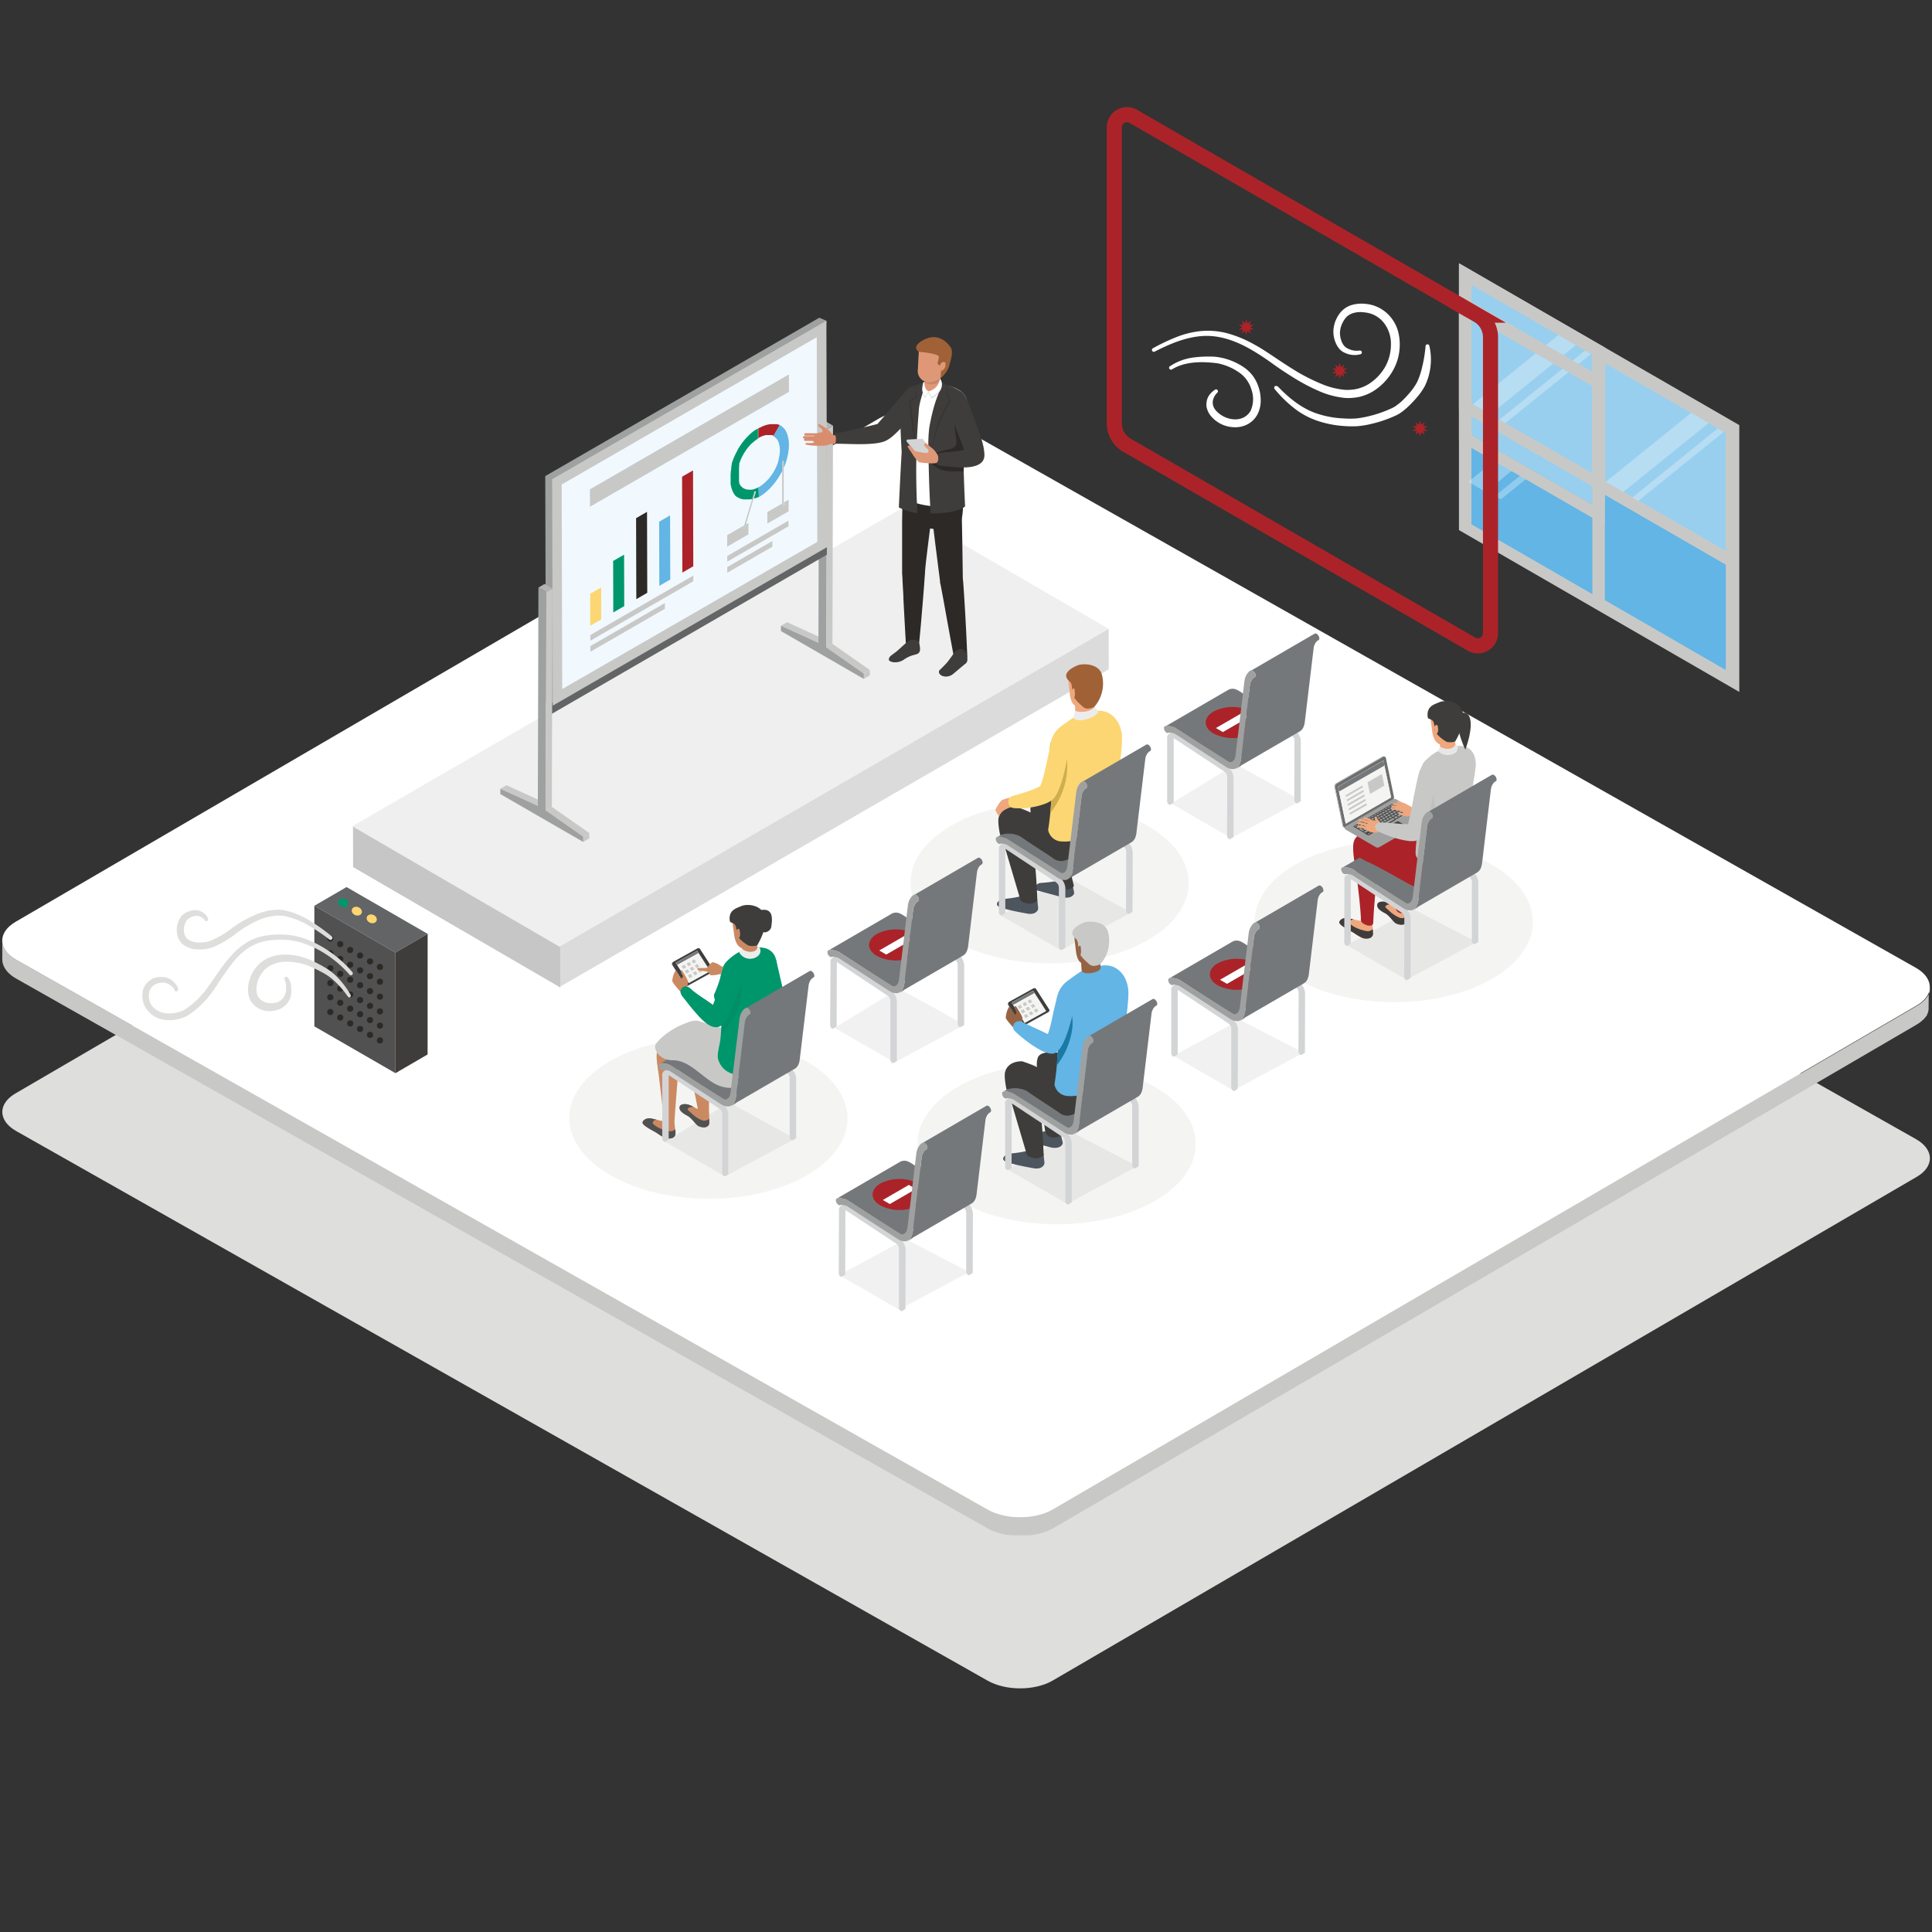 <svg xmlns="http://www.w3.org/2000/svg" xmlns:xlink="http://www.w3.org/1999/xlink" viewBox="0 0 512 512"><rect x="0" y="0" width="512" height="512" fill="#333333" stroke="none"/><defs><style>.cls-1,.cls-53{fill:none;}.cls-2{isolation:isolate;}.cls-3{fill:#dedfdd;}.cls-4{fill:#c8c9c7;}.cls-5,.cls-52,.cls-8{fill:#fff;}.cls-6{fill:#62b5e5;}.cls-7{opacity:0.7;}.cls-8{opacity:0.5;}.cls-9{fill:#f4f5f3;}.cls-10{fill:#efefef;}.cls-11{fill:#dbdbdb;}.cls-12{fill:#c6c6c6;}.cls-13{fill:#9fa1a1;}.cls-14{fill:#b4b4b4;}.cls-15{fill:#636466;}.cls-16{fill:#f1f9ff;}.cls-17{fill:#00966c;}.cls-18,.cls-25{fill:#2d2926;}.cls-19{fill:#fcd672;}.cls-20{fill:#ab2328;}.cls-21{fill:#3f3d3b;}.cls-22{fill:#df9877;}.cls-23{fill:#c6876a;}.cls-24{fill:#a06137;}.cls-25{opacity:0.4;}.cls-26{fill:#d3d4d5;}.cls-27{fill:url(#linear-gradient);}.cls-28{fill:#d3d3d3;mix-blend-mode:multiply;}.cls-29{fill:#1d1d1b;opacity:0.06;}.cls-30{fill:#cb8962;}.cls-31{fill:#515151;}.cls-32{fill:#75787b;}.cls-33{fill:#4d555e;}.cls-34{fill:#ceae4e;}.cls-35{fill:#efa77d;}.cls-36{fill:#ececec;}.cls-37{opacity:0.05;}.cls-38{fill:#041016;}.cls-39{fill:#040f15;}.cls-40{fill:#868686;}.cls-41{fill:gray;}.cls-42{clip-path:url(#clip-path);}.cls-43{fill:#c9c9c9;}.cls-44{clip-path:url(#clip-path-2);}.cls-45{fill:#6e6e6e;}.cls-46{fill:#474747;}.cls-47{fill:#e7e7e7;}.cls-48{fill:#1a79a5;}.cls-49{fill:#956344;}.cls-50{clip-path:url(#clip-path-3);}.cls-51{clip-path:url(#clip-path-4);}.cls-52{opacity:0.3;}.cls-53{stroke:#ab2328;stroke-miterlimit:10;stroke-width:4px;}</style><linearGradient id="linear-gradient" x1="-738.85" y1="306.17" x2="-696.26" y2="327.56" gradientTransform="matrix(-0.93, 0.37, 0.37, 0.93, -560.64, 81.63)" gradientUnits="userSpaceOnUse"><stop offset="0.05" stop-color="#e09678"/><stop offset="1" stop-color="#d68868"/></linearGradient><clipPath id="clip-path"><path class="cls-1" d="M178.2,255.07l.12-.12a.49.49,0,0,0,0,.64l-.13.11A.47.47,0,0,1,178.2,255.07Z"/></clipPath><clipPath id="clip-path-2"><path class="cls-1" d="M182.39,261.14l-.13.11a.55.55,0,0,1-.69-.24l.13-.11A.55.55,0,0,0,182.39,261.14Z"/></clipPath><clipPath id="clip-path-3"><path class="cls-1" d="M267.23,265.66l.13-.11a.47.47,0,0,0,0,.63l-.13.11A.48.48,0,0,1,267.23,265.66Z"/></clipPath><clipPath id="clip-path-4"><path class="cls-1" d="M271.42,271.73l-.13.11a.55.55,0,0,1-.69-.23l.13-.12A.54.54,0,0,0,271.42,271.73Z"/></clipPath></defs><g class="cls-2"><g id="art"><path class="cls-3" d="M507.82,301.92c4.81,2.77,4.83,7.27.06,10L279,445.35c-4.77,2.78-12.53,2.78-17.34,0L4.22,299.7c-4.8-2.77-4.82-7.27,0-10L233,156.27c4.78-2.77,12.54-2.77,17.34,0Z"/><path class="cls-4" d="M511.43,261.79c0,.06,0,.12,0,.18s0,.11,0,.16l0,.19,0,.16c0,.06,0,.12,0,.18a1,1,0,0,1-.05.16,1.21,1.21,0,0,1-.05.18l-.06.16a1.42,1.42,0,0,0-.08.18,1.11,1.11,0,0,0-.07.16,1.62,1.62,0,0,0-.1.18l-.08.15-.14.22-.08.13-.18.24-.07.1-.32.37-.09.09a3.7,3.7,0,0,1-.28.28l-.13.12-.18.16-.17.14-.19.15-.18.14-.21.14-.2.14-.22.14-.28.17L279,400c-.26.15-.54.3-.82.43l-.23.11c-.25.12-.52.23-.78.33l-.11.05c-.29.11-.58.2-.88.3l-.63.18-.48.13-.68.14-.5.1-.2,0-.85.12-.25,0-.49,0-.83.05-.53,0h-1.24l-.62,0-.57,0-.61-.07-.55-.08-.64-.11-.51-.11c-.26-.05-.51-.12-.76-.18l-.49-.13-.26-.08-.74-.26-.22-.08c-.22-.08-.44-.18-.65-.27l-.32-.14c-.31-.15-.61-.3-.9-.47L4.22,254.3a8.76,8.76,0,0,1-2.47-2.05,6.86,6.86,0,0,1-.46-.64,4.62,4.62,0,0,1-.33-.67,4.08,4.08,0,0,1-.35-1.7l0,5c0,1.83,1.2,3.66,3.62,5.06L261.66,405c.29.16.59.32.9.47l.31.13.56.25.09,0,.22.08.74.25.26.08.17.06.32.08c.25.06.5.13.76.18l.2.05.31.05c.21.05.43.08.65.12l.26,0a2.58,2.58,0,0,0,.29,0l.61.07.29,0h.27l.63,0,.31,0h1.45l.83,0c.11,0,.22,0,.33,0l.16,0,.25,0,.85-.12.21,0h.1l.39-.09.68-.14.48-.13.63-.18.14,0c.25-.08.5-.17.74-.27l.11,0c.27-.1.53-.22.78-.33l.23-.11c.28-.14.56-.28.83-.43L507.83,271.59l.15-.09.13-.09.23-.14.19-.13.21-.14.18-.14.19-.15.17-.14.18-.16.07-.06.06-.06.28-.28.09-.09.32-.37v0l.07-.09c.06-.08.12-.15.17-.23l.09-.14.13-.21,0-.06,0-.09a1.62,1.62,0,0,0,.1-.18c0-.06.05-.11.07-.16s.05-.12.08-.19l0-.08,0-.07.06-.18c0-.05,0-.11,0-.16a1.21,1.21,0,0,0,.05-.18.36.36,0,0,0,0-.1.13.13,0,0,0,0-.06l0-.19a.88.88,0,0,0,0-.16,1.09,1.09,0,0,0,0-.18.45.45,0,0,0,0-.11v-.11l.05-5A1.62,1.62,0,0,1,511.43,261.79Z"/><path class="cls-5" d="M507.8,256.52c4.8,2.77,4.83,7.27.05,10L279,400c-4.77,2.77-12.54,2.77-17.34,0L4.2,254.3c-4.8-2.77-4.83-7.27,0-10.05L233,110.87c4.77-2.78,12.54-2.78,17.34,0Z"/><polygon class="cls-4" points="386.64 140.48 386.64 69.77 460.93 112.66 460.93 183.37 386.64 140.48"/><polygon class="cls-6" points="389.94 138.95 389.94 75.46 422 93.98 422 157.46 389.94 138.95"/><g class="cls-7"><polygon class="cls-8" points="389.94 115.27 389.94 75.46 422 93.98 422 133.78 389.94 115.27"/></g><path class="cls-9" d="M213.72,281.25c14.44,8.34,14.52,21.86.17,30.2s-37.7,8.34-52.14,0-14.53-21.87-.17-30.21S199.27,272.9,213.72,281.25Z"/><path class="cls-9" d="M304.16,218.84c14.44,8.34,14.52,21.86.17,30.2s-37.7,8.35-52.14,0-14.52-21.87-.17-30.21S289.71,210.5,304.16,218.84Z"/><path class="cls-9" d="M306,288c14.45,8.34,14.53,21.86.17,30.2s-37.69,8.34-52.14,0-14.52-21.86-.17-30.2S291.54,279.67,306,288Z"/><path class="cls-9" d="M395.35,229.14c14.44,8.34,14.52,21.86.17,30.2s-37.7,8.34-52.14,0-14.53-21.86-.17-30.2S380.9,220.8,395.35,229.14Z"/><g class="cls-2"><polygon class="cls-10" points="238.91 134.76 293.81 166.66 148.15 250.92 93.25 219.02 238.91 134.76"/><polygon class="cls-11" points="293.81 166.66 293.83 177.37 148.18 261.63 148.15 250.92 293.81 166.66"/><polygon class="cls-12" points="148.45 250.99 148.48 261.69 93.58 229.79 93.55 219.08 148.45 250.99"/></g><g class="cls-2"><polygon class="cls-4" points="206.96 165.83 208.58 164.89 218.51 169.42 216.89 170.36 206.96 165.83"/><polygon class="cls-4" points="219 171.57 220.61 170.63 230.54 177.57 228.92 178.51 219 171.57"/><polygon class="cls-4" points="228.92 178.51 230.54 177.57 230.53 178.98 228.92 179.92 228.92 178.51"/><polygon class="cls-13" points="219.15 113.73 219 171.57 228.92 178.51 228.92 179.92 206.96 167.24 206.96 165.83 216.89 170.36 217.05 112.51 219.15 113.73"/><polygon class="cls-4" points="219.15 113.73 220.76 112.79 220.61 170.63 219 171.57 219.15 113.73"/><polygon class="cls-14" points="217.05 112.51 218.66 111.58 220.76 112.79 219.15 113.73 217.05 112.51"/></g><path class="cls-13" d="M144.67,186.17l-.17-60L217.12,84.2,219,85l-1.67,59.25L146.5,187Z"/><path class="cls-15" d="M145.89,186.54a1.49,1.49,0,0,1-.2.15v2.8L219.13,147v-3.22C218.29,144.24,146.62,185.9,145.89,186.54Z"/><path class="cls-16" d="M147.59,127.65,217.7,87.17l.16,57.13-70.11,40.48Z"/><path class="cls-4" d="M146.5,187l-.17-60L219,85l.17,60Zm2.35-58.59L149,182.6l67.59-39-.15-54.23Z"/><g class="cls-2"><polygon class="cls-4" points="132.6 209.03 134.22 208.09 144.15 212.62 142.53 213.56 132.6 209.03"/><polygon class="cls-4" points="144.63 214.77 146.25 213.83 156.18 220.77 154.56 221.71 144.63 214.77"/><polygon class="cls-4" points="154.56 221.71 156.18 220.77 156.17 222.18 154.56 223.12 154.56 221.71"/><polygon class="cls-13" points="144.79 156.93 144.63 214.77 154.56 221.71 154.56 223.12 132.59 210.44 132.6 209.03 142.53 213.56 142.69 155.71 144.79 156.93"/><polygon class="cls-4" points="144.79 156.93 146.4 155.99 146.25 213.83 144.63 214.77 144.79 156.93"/><polygon class="cls-14" points="142.69 155.71 144.3 154.77 146.4 155.99 144.79 156.93 142.69 155.71"/></g><polygon class="cls-17" points="165.39 146.99 165.43 160.63 162.53 162.3 162.49 148.66 165.39 146.99"/><polygon class="cls-18" points="171.47 135.64 171.53 157.1 168.63 158.78 168.57 137.32 171.47 135.64"/><polygon class="cls-4" points="183.74 152.53 183.74 154.04 156.44 169.8 156.44 168.29 183.74 152.53"/><polygon class="cls-4" points="176.2 159.82 176.2 161.33 156.45 172.73 156.45 171.22 176.2 159.82"/><polygon class="cls-19" points="159.31 155.67 159.33 164.15 156.43 165.82 156.41 157.35 159.31 155.67"/><polygon class="cls-6" points="177.58 136.58 177.63 153.58 174.73 155.26 174.68 138.25 177.58 136.58"/><polygon class="cls-20" points="183.66 124.66 183.73 150.06 180.83 151.74 180.76 126.33 183.66 124.66"/><g class="cls-2"><polygon class="cls-4" points="209.07 99.22 209.08 103.85 156.34 134.3 156.33 129.67 209.07 99.22"/></g><path class="cls-4" d="M207.48,122.11c.12-.07.22,0,.22.12V124l0,9.19v.65a.46.46,0,0,1-.21.36c-.12.07-.21,0-.21-.12v-.64l0-8.54v-2.39A.49.49,0,0,1,207.48,122.11Z"/><path class="cls-4" d="M209,132.44v3.06l-5.64,3.25V135.7l4-2.3V134c0,.14.09.19.21.12a.46.46,0,0,0,.21-.36v-.65Z"/><polygon class="cls-4" points="204.69 143.37 204.7 144.88 192.74 151.78 192.73 150.28 204.69 143.37"/><polygon class="cls-4" points="208.97 137.96 208.97 139.47 192.73 148.85 192.72 147.34 208.97 137.96"/><path class="cls-4" d="M199.92,130.52l.08,0c.11,0,.16.1.12.25l-.51,1.69L197.67,139l-.27.9a.48.48,0,0,1-.2.26.19.19,0,0,1-.08,0c-.11,0-.16-.11-.11-.26l.2-.66,2-6.65.53-1.79A.52.52,0,0,1,199.92,130.52Z"/><path class="cls-4" d="M198.34,138.57v3.05l-5.63,3.25v-3.05l4.5-2.59-.2.66c0,.15,0,.27.11.26a.19.19,0,0,0,.08,0,.48.48,0,0,0,.2-.26l.27-.9Z"/><path class="cls-6" d="M206.62,112.63a4.1,4.1,0,0,1,1.68,1.65l0,.06.11.21.07.13.06.15.09.22a.64.64,0,0,1,0,.07,8.09,8.09,0,0,1,.44,2.75,13.24,13.24,0,0,1-.42,3.25.29.29,0,0,0,0,.09c0,.11-.06.22-.1.33a1.6,1.6,0,0,1-.05.21c0,.07-.05.14-.07.22s-.07.21-.1.32a.42.42,0,0,0,0,.1,16,16,0,0,1-.62,1.57v-1.73c0-.13-.1-.19-.22-.12a.49.49,0,0,0-.21.36v2.38a19.52,19.52,0,0,1-2.64,3.92l-.07.07c-.07.09-.15.17-.23.26l-.15.16-.15.16-.24.24-.07.07-.08.08a13.58,13.58,0,0,1-2.2,1.72l-.33.2-.09.05-.09.05v-2.67l.18-.1a9.1,9.1,0,0,0,1.85-1.43l0,0a1.37,1.37,0,0,0,.17-.17.57.57,0,0,0,.11-.11l.11-.11.16-.19.05,0a13.9,13.9,0,0,0,1.53-2.14,12.61,12.61,0,0,0,1.08-2.39l0-.07c0-.07.05-.15.07-.23a.88.88,0,0,0,.05-.15s0-.1,0-.15.05-.15.07-.23v-.07a9.36,9.36,0,0,0,.31-2.31,5.69,5.69,0,0,0-.32-1.95l0-.05-.06-.16a.3.3,0,0,1,0-.1.41.41,0,0,1-.05-.09l-.08-.15,0,0a2.92,2.92,0,0,0-1.1-1.13l-.13-.07Z"/><path class="cls-20" d="M206.51,112.57l.11.06L205,115.47l-.21-.09-.22-.08-.18,0h-.05l-.23,0-.24,0h-.79l-.08,0h0a5.61,5.61,0,0,0-1.86.71l-.18.11v-2.68l.05,0,.06,0,.09,0,.24-.14.05,0,.34-.18,0,0,.35-.16h0l.35-.14h0l.36-.13.38-.11a5.94,5.94,0,0,1,1.07-.17H205l.16,0h.16l.2,0,.11,0,.22,0,.09,0,.22.08.09,0,.21.09Z"/><path class="cls-17" d="M200.93,129.16l-.31.16-.26.12-.28.11-.27.09-.27.07-.29.06h-.05l-.2,0h-.4a3,3,0,0,1-1.53-.37l-.13-.08-.19-.13a2914428079947.33,2914428079947.33,0,0,0-.34-.32l-.13-.15,0,0-.15-.2-.05-.08a.56.56,0,0,1-.05-.08l0-.06,0,0s0-.06-.08-.16l-.05-.1,0-.11,0-.05s0,0,0,0l0-.06s0,0,0-.06,0-.08-.05-.13l0-.13a.65.65,0,0,1,0-.13.57.57,0,0,0,0-.14l0-.14c0-.05,0-.11,0-.16l0-.13a1.1,1.1,0,0,0,0-.18s0-.08,0-.13,0-.13,0-.2a.37.37,0,0,0,0-.11v-.67s0-.08,0-.12,0-.14,0-.22,0-.1,0-.14a1.49,1.49,0,0,1,0-.21,1,1,0,0,1,0-.16l0-.18,0-.17,0-.18a1.16,1.16,0,0,1,0-.18l0-.17c0-.07,0-.13.05-.19s0-.06,0-.1l0-.07,0-.1,0-.08,0-.06a.9.9,0,0,1,0-.12l0-.12c0-.06,0-.13.1-.3a.08.08,0,0,1,0,0l.06-.19.07-.18a1.34,1.34,0,0,1,.07-.18c0-.06,0-.12.07-.19a.87.87,0,0,0,.07-.17l.09-.19c0-.06.05-.11.07-.17a2,2,0,0,0,.1-.21l.08-.15.12-.24a1.05,1.05,0,0,1,.07-.11l.19-.36.21-.35.08-.12.14-.22.1-.14a1.27,1.27,0,0,1,.13-.19c0-.06.07-.1.1-.15a1.09,1.09,0,0,1,.13-.17l.11-.15.12-.16.13-.15.12-.15.13-.15.11-.13.16-.18h0l.06-.07.1-.09a1.14,1.14,0,0,1,.11-.11,1.94,1.94,0,0,1,.16-.16l.06,0,.1-.11.08-.07.3-.26.24-.19.31-.23.28-.2.25-.16v-2.68l-.14.09-.14.09-.06,0-.34.23,0,0-.06,0c-.07,0-.15.1-.27.2l-.06,0-.24.19-.07.06-.07.06-.22.18-.12.1,0,0-.18.16-.21.19-.05.05-.11.1-.16.17-.07.07a.23.23,0,0,0-.07.07l-.09.09a13.29,13.29,0,0,0-.92,1q-.16.19-.33.42c-.11.13-.21.27-.33.43s-.19.27-.31.44-.19.28-.3.46l-.26.41,0,0-.24.41,0,.07-.21.39-.05.09c-.07.13-.14.26-.2.39a.47.47,0,0,0-.05.1l-.18.38-.06.12-.16.36-.06.14c-.05.12-.1.23-.14.35a.94.94,0,0,0-.06.15c0,.12-.09.23-.13.34l-.06.17c0,.11-.08.22-.11.33s0,.12-.07.18l0,.15,0,.06,0,.06s0,0,0,.08a2,2,0,0,0-.07.22v.06l0,.06c0,.05,0,.1-.05.21l0,.08a1,1,0,0,1,0,.12l0,.09a.85.85,0,0,1,0,.17,3.2,3.2,0,0,1-.07.33l0,.16-.06.34a.59.59,0,0,1,0,.13c0,.12,0,.24-.05.35s0,.08,0,.12,0,.24,0,.36,0,.07,0,.1,0,.25,0,.37a.28.28,0,0,0,0,.09c0,.12,0,.24,0,.37v.07c0,.12,0,.25,0,.37v.06c0,.13,0,.25,0,.42s0,.25,0,.41,0,.25.06.4.05.25.08.38.06.25.1.37a5.81,5.81,0,0,0,.38,1,.14.14,0,0,1,0,.06l.13.22.07.12,0,0,.06.1.09.13,0,0,.08.1.06.08,0,0,0,0,0,.05.14.15.07.07.14.13,0,0,.05,0,.11.09.09.07.05,0,.18.12,0,0,0,0,.24.13h0a2,2,0,0,0,.29.13l.29.1.31.08.32.06a3.11,3.11,0,0,0,.33,0,3.64,3.64,0,0,0,.66,0h.06l.31,0h.12l.22,0,.12,0,.23-.06.18,0,.1,0,.53-1.79a.52.52,0,0,1,.2-.27l.08,0c.11,0,.16.1.12.25l-.49,1.68.27-.1.11,0,.28-.13.1,0,.29-.13a.39.39,0,0,1,.11-.06l.15-.09Z"/><path class="cls-21" d="M244.15,107.18a65.81,65.81,0,0,1-5.89,6.81c-1.24,1.22-2.61,2.63-4.33,3.13-3.22.94-9.09.47-12.41.47-.66,0-.75-1.53-.76-1.68,0-.33.37-1.15.81-1.16,1.88-.06,4.52-1,6.36-1.31,1.41-.26,4.56-1.06,4.6-1.08s4.7-5.38,6.94-8.12c.84-1,1.92-1.78,3.32-1.34A2.77,2.77,0,0,1,244.15,107.18Z"/><path class="cls-18" d="M254.77,127.75s1,6.45,0,10.07c-.58,2-4.29,3-8.94,2.12-4.41-.85-5.86-2.76-6.25-4.08s0-8.89,0-8.89Z"/><path class="cls-18" d="M254.79,133.32l.13,5.09.1,5.09.07,5.09.07,5.09,0-.34.08.74.05.66.09,1.28.17,2.54c.1,1.69.21,3.37.3,5.06.18,3.37.35,6.74.48,10.12h0a1.78,1.78,0,0,1-3.53.39l-.94-5-.91-5-.9-5-.46-2.47-.23-1.22-.12-.59-.12-.51,0-.34-.64-5-.64-5.05-.61-5-.59-5.06a4.13,4.13,0,1,1,8.21-1C254.78,133.08,254.79,133.2,254.79,133.32Z"/><path class="cls-18" d="M247.24,133.91l-.7,5.67c-.22,1.69-.46,3.67-.73,5.79-.13,1.06-.26,2.15-.39,3.26-.06.54-.12,1.08-.17,1.63l-.07.75-.05.87-.13,1.75q-.06.87-.12,1.71c-.09,1.13-.18,2.24-.26,3.31-.18,2.14-.35,4.15-.49,5.86s-.29,3.14-.38,4.14l-.15,1.58h0a1.79,1.79,0,0,1-3.56-.07s-.13-2.29-.32-5.72c-.09-1.72-.2-3.72-.31-5.87,0-1.07-.1-2.18-.16-3.3l-.08-1.7c0-.55-.07-1.11-.1-1.67l0-.85,0-.49,0-.47c0-.61,0-1.18,0-1.76,0-1.15,0-2.27,0-3.36,0-2.17,0-4.18,0-5.91s.05-3.16.06-4.16l0-1.59a4.13,4.13,0,1,1,8.26.19Z"/><path class="cls-5" d="M241.87,102.72c-1.57.51-2.48,2.1-2.51,4.42,0,2.78-.17,11.23-.25,12.32-.19,2.6-.17,12.48-.17,12.48s10.15,4.84,15.7.37c0,0-.91-8.72-.74-10.7.25-3,1.86-10.71,2.33-14.25a3.82,3.82,0,0,0-1.36-3.48C252.83,102.22,248,100.76,241.87,102.72Z"/><path class="cls-21" d="M243.49,108.91c.08-2.45,1.19-4.53,1.47-7a4.33,4.33,0,0,1,.14-.84s-1.36.69-1.87.85l-1.36.46c-1.57.5-2.37,1.55-2.85,3.82-.88,4.14,0,12.88-.08,14-.2,2.6-.74,14.28-.74,14.28a17.67,17.67,0,0,0,4.93,1.52A190.12,190.12,0,0,1,243.49,108.91Z"/><path class="cls-21" d="M256.23,107.36a3.82,3.82,0,0,0-1.36-3.48,16.85,16.85,0,0,0-4.28-2c-.06,0-1.37-1.19-1.44-1.21a6.75,6.75,0,0,1,.19,1.85c-.37,1.67-1.74,3.37-3.07,10.8a37.8,37.8,0,0,0-.22,6.12c.06,4.8.23,11.8.6,16.6,2.37.08,7.22-.3,9.11-1.82,0,0-.52-10.44-.35-12.42C255.67,118.77,255.76,110.9,256.23,107.36Z"/><path class="cls-18" d="M247.07,122.93c1.9,2,4,2,6.6,2,.59,0,1.16,0,1.73-.11,0-1.36,0-2.48,0-3,.26-3,.35-10.88.82-14.42a4,4,0,0,0,0-1.15,1.33,1.33,0,0,1-.14.19c-1.25,1.53-2.15,2-2.92,3.84-.63,1.53.27,5.52.29,7.12s-2.34,1.62-3.81,2.1a13.56,13.56,0,0,1-3.57.85c0,.66,0,1.36,0,2.07A1.93,1.93,0,0,1,247.07,122.93Z"/><path class="cls-22" d="M245.65,98.55l-.7,3.26a2,2,0,0,0,1.89,2.13,2.51,2.51,0,0,0,2.5-2l-.47-3.15Z"/><path class="cls-23" d="M248.85,101c.08-.18.19-.33.27-.51l-.25-1.72-3.22-.19-.58,2.7C245.78,102.09,248.37,102.09,248.85,101Z"/><path class="cls-22" d="M243.24,97.94a3,3,0,0,0,3,3.38c1.3-.1,4-1,4.1-3.17l.68-4-7.49-1.79Z"/><path class="cls-24" d="M244.65,90.14c-3.4,1.87-1.14,3.09-1.14,3.09s5.31.44,5.3,1.33c0,.27-.37,1.83-.37,1.83l.6.5.49-.79-.28,4.07a6.52,6.52,0,0,0,2.45-3.78c.25-1,1-3.2.23-4.35C250.28,89.68,247.75,88.44,244.65,90.14Z"/><path class="cls-22" d="M249.25,96.55l-.07,1.61c.7.37,1.46-.73,1.4-1.63,0-.7-.55-.71-.91-.48A1.34,1.34,0,0,0,249.25,96.55Z"/><path class="cls-21" d="M240.85,169.81c-.63.38-2.62,2.36-3.47,3s-1.57,1.09-1.74,1.54c-.26.72.09.85.79,1.09a4.12,4.12,0,0,0,3.06-.6,8.28,8.28,0,0,1,2.34-1.17s1-.26,1.31-.39a1.25,1.25,0,0,0,.68-1.17s0-1.73-.55-2.22A2.45,2.45,0,0,0,240.85,169.81Z"/><path class="cls-21" d="M253.05,172.74s-1.64,2.4-2.3,3.09c-1.87,2-1.9,1.72-1.92,2.23,0,.73.86,1.13,1.51,1.22a3,3,0,0,0,2.28-.7L255.7,176a1.34,1.34,0,0,0,.67-1.14,4.67,4.67,0,0,0-.57-2.25C254.62,171.24,253.05,172.74,253.05,172.74Z"/><path class="cls-25" d="M242.84,104.4V104a1.15,1.15,0,0,1,0-.19,1.42,1.42,0,0,1,0-.2l.34-1.63c-.19.52-.35,1-.51,1.59a1.17,1.17,0,0,0-.05.2,1.7,1.7,0,0,0,0,.22c0,.14,0,.28,0,.42s0,.5,0,.75l-1.63,1-.1.06v.12l.19,1.66.2,1.67.22,1.66.22,1.66c.16,1.11.32,2.22.49,3.32l.27,1.66c.1.55.19,1.1.3,1.65,0-.56-.09-1.11-.14-1.67s-.1-1.12-.15-1.67c-.11-1.12-.23-2.23-.36-3.34l-.2-1.66-.21-1.67-.23-1.66-.22-1.55,1.57-1,.08,0v-.08C242.88,105,242.85,104.67,242.84,104.4Z"/><path class="cls-25" d="M250.76,101.81a6.18,6.18,0,0,1,.34,1.26,3.67,3.67,0,0,1,.05.66,1.88,1.88,0,0,1,0,.34,2.05,2.05,0,0,1-.07.34v-.1l.93,1.78,0,.08-.05.09c-.28.47-.56,1-.82,1.45s-.52,1-.77,1.49-.48,1-.71,1.51c-.12.26-.22.52-.33.77l-.32.77-.31.78-.28.79c-.1.26-.18.53-.27.79s-.18.53-.25.8l-.24.8-.21.81c-.07.28-.13.55-.18.82s-.12.55-.17.83c0-.28,0-.56.08-.84a8,8,0,0,1,.11-.84c.05-.27.08-.56.14-.83l.19-.83c.05-.27.14-.54.21-.81s.15-.55.24-.82l.26-.8.29-.8c.09-.26.21-.52.31-.78s.22-.53.33-.78.23-.52.35-.77L250,109c.26-.51.52-1,.8-1.49s.57-1,.89-1.45v.17c-.29-.6-.56-1.21-.84-1.82l0,0,0,0a3,3,0,0,0,.13-1.24A8,8,0,0,0,250.76,101.81Z"/><polygon class="cls-26" points="242.47 119.69 240.2 116.93 240.37 116.5 244.53 116.27 247.14 120.08 243.78 121.33 242.47 119.69"/><path class="cls-21" d="M258.56,112c-.55-1.6-1.14-3.18-1.74-4.75a9.07,9.07,0,0,0-.76-1.6,6,6,0,0,0-2.54,3A1.87,1.87,0,0,1,252,110c1.17,3.08,2.42,6.13,3.49,9.25-1.36.28-2.73.42-4.1.58a9,9,0,0,0-2.92.44,1.63,1.63,0,0,0-.24,2.72c.75.58,2.11.53,3,.63,2.59.28,9.45,1.08,9.65-2.83,0-.1,0-.2,0-.3C260.8,117.64,259.47,114.62,258.56,112Z"/><path class="cls-22" d="M248.6,120.88a5.61,5.61,0,0,0-1.66-2.16c-.36-.28-1.6-1.36-1.6-1.36s-.93.37-.05,1.13.93,1.2.56,1.47-2.4-.21-3.36-.42c-.18,0-.55-.89-1.29-1.36-.45-.29-.72.09-.65.26s1.1,1.64,1.1,1.64a11.48,11.48,0,0,0,1.85,2.39c.48.19,4.18.52,4.7.17S248.66,121.47,248.6,120.88Z"/><path class="cls-27" d="M215.32,116.85h-1.21l-.55,0h-.21a.32.32,0,0,1-.3-.31.33.33,0,0,1,.31-.33h.75l.76,0,.42,0h.53v0h-2.71a.31.31,0,0,1-.31-.31.32.32,0,0,1,.3-.33h.21l.53,0h2l0-.12h-.23l-.8,0h-.36l-.33,0-.48,0h-.19a.32.32,0,0,1,0-.64h2.9l.25,0c.59-.23,1.27-.21,1.32-.34.19-.51-.26-.86-.8-1.33s-.25-.74-.13-.79a10.27,10.27,0,0,1,1.69,1,8.06,8.06,0,0,1,1.4,1.11c.13.18.64.82.64.82l.65.09a2.64,2.64,0,0,1,.15,1.16c0,1-.31,1.1-.31,1.1l-1.08.06a6.83,6.83,0,0,1-2.14.44,20.37,20.37,0,0,1-4.08-.23c-.07,0-.4,0-.42-.29a.18.18,0,0,1,.19-.23c.41,0,1.87.14,2.13-.24h-.08Z"/><path class="cls-28" d="M245.1,105.5a5.32,5.32,0,0,1-.67-2,6.35,6.35,0,0,1,.25-1.83l.24-.2A2.6,2.6,0,0,0,246,104Z"/><path class="cls-28" d="M249.1,100.59a4,4,0,0,1-3.17,3.31l.89,1.68s2.44-1.23,2.72-3A2.47,2.47,0,0,0,249.1,100.59Z"/><path class="cls-5" d="M245.1,105.2a5.25,5.25,0,0,1-.67-2,6.35,6.35,0,0,1,.25-1.83l.42-.21a2.37,2.37,0,0,0,.94,2.6Z"/><path class="cls-5" d="M249.1,100.29a3.91,3.91,0,0,1-3.06,3.43l.78,1.57s2.44-1.24,2.72-3A2.47,2.47,0,0,0,249.1,100.29Z"/><polygon class="cls-29" points="176.26 302.59 192.14 311.76 210.72 301.77 193.29 292.15 176.26 302.59"/><polygon class="cls-29" points="221.18 272.39 237.06 281.56 255.63 271.58 238.2 261.96 221.18 272.39"/><polygon class="cls-29" points="265.28 242.64 281.17 251.81 299.74 241.83 282.31 232.21 265.28 242.64"/><polygon class="cls-29" points="310.4 212.94 326.28 222.11 344.86 212.12 327.43 202.5 310.4 212.94"/><polygon class="cls-30" points="187.86 295.61 187.99 285.54 182.9 283.72 185.03 294.36 187.86 295.61"/><path class="cls-30" d="M187.87,294.51s.13,2.49.12,3.1-.78,1.62-2.71.89c-.91-.34-1.5-2-3.14-2.84-2-1-2.17-1.73-2-2.34s1.55-.85,2.55-.49c1.49.55,1.88,1.06,2.38,1.07S187.87,294.51,187.87,294.51Z"/><path class="cls-31" d="M180.09,293.32c.06-.3.34-.75,1.59-.75a5.85,5.85,0,0,1,2.15.79c-.69-.09-1.6.14-1.61.71,0,0,.92.85,1.42,1.31a8.87,8.87,0,0,0,2.22,1.43,1.88,1.88,0,0,0,2.1-.34c0,.33,0,1,0,1.14,0,.73-.78,1.62-2.71.89-.91-.34-1.77-2.11-3.14-2.84C180.17,294.62,180,293.93,180.09,293.32Z"/><path class="cls-30" d="M178.72,297.41s.32,2.66.29,3.12c0,.72-.77,1.37-2.22,1.17-1-.13-2.64-1.41-3.11-1.67s-3.3-1.71-3.38-2.42,1.06-1.4,2.11-1.24,3.4.92,3.8.71A8.16,8.16,0,0,1,178.72,297.41Z"/><path class="cls-31" d="M172.41,296.37l1.62.36c-1,.09-1.13.86-1,1,.7.95,2.73,1.75,4.19,2a1.8,1.8,0,0,0,1.77-.49c0,.37.06,1.15,0,1.27,0,.72-.77,1.37-2.22,1.17-1-.13-2.64-1.41-3.11-1.67s-3.3-1.71-3.38-2.42S171.36,296.21,172.41,296.37Z"/><path class="cls-30" d="M179.09,278.94c.15,4.31.68,2.09.52,6.4-.06,1.57-.63,7.59-.94,12.93-.11,2.1-2.75,1-2.83-.94-.11-3.2-.8-8.63-1.28-12.57-.18-1.49-.89-4.84-.35-6.39C175.09,275.82,179,276.05,179.09,278.94Z"/><path class="cls-26" d="M325.15,203l-13.34-8.81a1.26,1.26,0,0,0-1.26-.13l-.72.42h0a1.29,1.29,0,0,0-.52,1.14l0,16.77a1.07,1.07,0,0,0,.48.84.33.33,0,0,0,.38,0l0,0,.72-.42a.36.36,0,0,0,.15-.31l0-16.77s0-.05,0-.08l.07,0,13.32,8.79a1.71,1.71,0,0,1,.56.6,1.58,1.58,0,0,1,.24.79l-.05,15.66a1.1,1.1,0,0,0,.48.84.33.33,0,0,0,.38,0l0,0,.72-.42a.35.35,0,0,0,.14-.31l0-15.66A3.9,3.9,0,0,0,325.15,203Z"/><path class="cls-26" d="M343,193.38l-13.32-8.8a1.25,1.25,0,0,0-1.26-.12l-.72.42h0a1.25,1.25,0,0,0-.52,1.14l-.05,16.77a1.07,1.07,0,0,0,.48.84.31.31,0,0,0,.38,0l0,0,.73-.42a.34.34,0,0,0,.14-.31l0-16.77s0-.05,0-.08l.05,0,13.34,8.82a1.52,1.52,0,0,1,.56.59,1.64,1.64,0,0,1,.24.79L343,212a1.1,1.1,0,0,0,.48.84.31.31,0,0,0,.38,0l0,0,.72-.42a.34.34,0,0,0,.14-.31l0-15.66A3.89,3.89,0,0,0,343,193.38Z"/><g class="cls-2"><polygon class="cls-32" points="309.71 194.24 326.61 184.42 326.61 184.42 309.71 194.24 309.71 194.24"/><path class="cls-32" d="M328.19,183l-.08,0a2.5,2.5,0,0,0-2.51-.24l-16.9,9.82a1.49,1.49,0,0,1,.78-.14,4.18,4.18,0,0,1,.79.11,7,7,0,0,1,.94.27l.08,0,14.77,9.58,15.86-10.49Z"/><path class="cls-20" d="M331.65,188.56c2.77,1.61,2.76,4.21,0,5.82a11.06,11.06,0,0,1-10.05,0c-2.77-1.61-2.75-4.21,0-5.82A11.06,11.06,0,0,1,331.65,188.56ZM324.08,194l6.9-4L329.14,189l-6.89,4,1.83,1.06"/><polygon class="cls-5" points="322.25 192.93 324.08 193.99 330.98 190.01 329.14 188.95 322.25 192.93"/><path class="cls-32" d="M349.48,168.6a1.44,1.44,0,0,0-.55-.63.56.56,0,0,0-.44-.08l-.22.11-16.9,9.82a.76.76,0,0,1,.22-.1.52.52,0,0,1,.44.07,1.5,1.5,0,0,1,.55.63.89.89,0,0,1,0,1l-.24.14a1.6,1.6,0,0,0-.35.3,3.28,3.28,0,0,0-.76,1.72l-2.13,17.74-.14,1.21-.06.5a5.14,5.14,0,0,1-.33,1.38,2.45,2.45,0,0,1-.84,1.13l-.11.07,16.9-9.82.11-.07a2.45,2.45,0,0,0,.84-1.13,5.14,5.14,0,0,0,.33-1.38l2.33-19.45a3.29,3.29,0,0,1,.76-1.73,1.44,1.44,0,0,1,.24-.21l.29-.17C349.68,169.5,349.71,169.05,349.48,168.6Z"/><path class="cls-13" d="M332.58,178.42c.24.49.19,1-.11,1.08l-.12.06a1.6,1.6,0,0,0-.35.3,3.28,3.28,0,0,0-.76,1.72L328.91,201a5.14,5.14,0,0,1-.33,1.38,2.45,2.45,0,0,1-.84,1.13,1.74,1.74,0,0,1-1,.31,3.33,3.33,0,0,1-1.77-.53l-13.63-8.85-.39-.12a4.93,4.93,0,0,0-.92-.16.7.7,0,0,0-.36.05.51.51,0,0,1-.51-.05,1.43,1.43,0,0,1-.5-.53c-.27-.47-.27-1,0-1.15a1.47,1.47,0,0,1,.77-.14,4.17,4.17,0,0,1,.8.11,7,7,0,0,1,.94.27l.08,0s14.36,9.21,14.6,9.24a1.17,1.17,0,0,0,.63-.08,1.61,1.61,0,0,0,.78-1,3.93,3.93,0,0,0,.2-.91l2.34-19.55a4.21,4.21,0,0,1,1-2.24,1.77,1.77,0,0,1,.75-.54.52.52,0,0,1,.44.07A1.5,1.5,0,0,1,332.58,178.42Z"/></g><path class="cls-26" d="M298.37,222.75,285.05,214a1.25,1.25,0,0,0-1.26-.12l-.72.42h0a1.22,1.22,0,0,0-.52,1.13l-.05,16.77a1.1,1.1,0,0,0,.48.84.33.33,0,0,0,.38,0l0,0,.72-.42a.34.34,0,0,0,.14-.31l.05-16.77v-.08l.06,0,13.33,8.81a1.62,1.62,0,0,1,.57.59,1.74,1.74,0,0,1,.23.79l-.05,15.66a1.08,1.08,0,0,0,.49.84.31.31,0,0,0,.37,0l0,0,.72-.42a.32.32,0,0,0,.14-.31l.05-15.66A3.92,3.92,0,0,0,298.37,222.75Z"/><path class="cls-33" d="M270.5,237.52a26.64,26.64,0,0,1-4.36.69c-1.34.06-2.75,1.42-1.39,2.08,1.75.86,7.58,1.84,7.58,1.84s1.82.41,2.63-.84a1.24,1.24,0,0,0,.16-.78l-.24-2.2Z"/><path class="cls-33" d="M280,233.49a37.51,37.51,0,0,1-4.13.49c-1.3.05-2.28,1.6-1,2l6.72,1.82s2.14.5,2.95-.77a.9.9,0,0,0,.1-.66l-.52-2.32Z"/><path class="cls-21" d="M273.31,224.33a36.46,36.46,0,0,0-3.92-6.84,34.6,34.6,0,0,0-4.57,2l5.39,18.28c.06.66.41,1.29,1.69,1.58a3.11,3.11,0,0,0,3-.65S274.62,227.15,273.31,224.33Z"/><path class="cls-21" d="M273.17,217.33l7.18,16.83c.08.88,1,1.42,1.92,1.5,1.91.18,2.33-.89,2.33-.89L280.72,219C280.53,219.05,274.8,217.44,273.17,217.33Z"/><path class="cls-26" d="M280.55,232.34l-13.35-8.82a1.23,1.23,0,0,0-1.26-.12l-.72.41h0a1.25,1.25,0,0,0-.52,1.14l0,16.77a1.1,1.1,0,0,0,.48.84.31.31,0,0,0,.38,0l0,0,.72-.42a.35.35,0,0,0,.14-.31l0-16.77V225l.08,0,13.31,8.79a1.73,1.73,0,0,1,.57.6,1.67,1.67,0,0,1,.23.79l0,15.66a1.08,1.08,0,0,0,.49.84.3.3,0,0,0,.37,0l0,0,.72-.42a.33.33,0,0,0,.14-.31l0-15.66A3.89,3.89,0,0,0,280.55,232.34Z"/><g class="cls-2"><polygon class="cls-32" points="265.11 223.61 282 213.79 282 213.79 265.1 223.61 265.11 223.61"/><path class="cls-32" d="M283.59,212.33l-.09,0a2.49,2.49,0,0,0-2.5-.24l-16.9,9.82a1.44,1.44,0,0,1,.77-.14,5.31,5.31,0,0,1,.8.11,7.09,7.09,0,0,1,.93.27l.09,0,14.76,9.58,15.87-10.49Z"/><path class="cls-21" d="M279,227.38a3.44,3.44,0,0,0,3.58.53c2.93-.88,5.53-2.78,8.24-4.14,1-.49,1.92-1,2.92-1.47l-6-7.7c-1.12-.77-8.43-3.19-10.07-3.22-3-.06-3.92.54-4.3,1.37a5.18,5.18,0,0,0-.22,2.59,29.91,29.91,0,0,0-4-1.55c-3.76,0-4.38,2.51-4.38,2.51-.58,1.19.28,5,.28,5a6.91,6.91,0,0,1,5.4.39C273.07,223.58,277.86,226.54,279,227.38Z"/><path class="cls-19" d="M297.32,194.8c-.49-4.32-3.17-5.82-4.36-6.18-1.77-.54-3.31-.19-6.53.61-1.32.33-3.09,1.71-5.14,3.19-4.55,3.31-2.84,9.11-2.64,12.68a77.49,77.49,0,0,1-.88,14.83A3.73,3.73,0,0,0,281.5,223c4,.34,12.4-2.86,12.4-2.86s.15-6.08.89-8.28C296.32,207.34,297.62,197.48,297.32,194.8Z"/><path class="cls-34" d="M282.29,197.4a36.29,36.29,0,0,0-3.86-.57c-.64,2.85.1,6,.22,8.27a68.92,68.92,0,0,1-.33,10.55,6.59,6.59,0,0,1,.34-.57C283.94,207.79,283,201.57,282.29,197.4Z"/><path class="cls-35" d="M284.74,184.91l.26,4c0,1.49,5.09.82,5.05-.67l-.33-3.45Z"/><path class="cls-36" d="M290,187.34c-.57,1.13-3.34,1.66-5,1.07l-.57,1.81c1.06,1.43,4.65.26,5.82-.66.91-.71.76-1.2.76-1.2Z"/><path class="cls-35" d="M283.56,184.34c.46,2.45,1.19,3,3.36,3.09,0,0,4.23-.29,4.32-2.53l.61-4.15L283,179.24Z"/><path class="cls-24" d="M285.67,176.29c-1.81.71-4.7,2.42-2.06,4.41,0,0,.56.54.5,2.29s1.73,3.33,3.06,4.46c1,.82,2.82-.11,2.82-.11a9.4,9.4,0,0,0,2.07-8.38C291.37,175.8,287,175.79,285.67,176.29Z"/><path class="cls-35" d="M283.94,183.11l.38,1.64c.66.4.56-.79.48-1.78C284.7,181.63,283.94,183.11,283.94,183.11Z"/><path class="cls-32" d="M304.87,198a1.5,1.5,0,0,0-.55-.63.51.51,0,0,0-.44-.07.65.65,0,0,0-.21.1l-16.9,9.82a.65.65,0,0,1,.21-.1.51.51,0,0,1,.44.07,1.5,1.5,0,0,1,.55.63.89.89,0,0,1,0,1l-.23.14a1.6,1.6,0,0,0-.36.3,3.28,3.28,0,0,0-.76,1.72l-2.13,17.74-.14,1.21-.06.5a4.77,4.77,0,0,1-.32,1.38,2.62,2.62,0,0,1-.85,1.14L283,233l16.9-9.82.11-.07a2.54,2.54,0,0,0,.85-1.13,4.77,4.77,0,0,0,.32-1.38l2.33-19.45a3.24,3.24,0,0,1,.76-1.72,1.5,1.5,0,0,1,.24-.22l.29-.17C305.07,198.87,305.1,198.42,304.87,198Z"/><path class="cls-13" d="M288,207.79c.25.49.2,1-.11,1.08l-.11.06a1.6,1.6,0,0,0-.36.3,3.28,3.28,0,0,0-.76,1.72L284.3,230.4a4.77,4.77,0,0,1-.32,1.38,2.62,2.62,0,0,1-.85,1.14,1.91,1.91,0,0,1-.95.31,3.45,3.45,0,0,1-1.77-.54l-13.63-8.85-.4-.12a5,5,0,0,0-.91-.16.73.73,0,0,0-.37.05.49.49,0,0,1-.5-.05,1.39,1.39,0,0,1-.5-.52c-.28-.48-.28-1,0-1.16a1.44,1.44,0,0,1,.77-.14,5.31,5.31,0,0,1,.8.11,7.09,7.09,0,0,1,.93.27l.09,0s14.35,9.21,14.59,9.24a1.17,1.17,0,0,0,.63-.08,1.61,1.61,0,0,0,.78-1,3.93,3.93,0,0,0,.2-.91l2.34-19.55a4.29,4.29,0,0,1,1-2.24,1.91,1.91,0,0,1,.75-.54.51.51,0,0,1,.44.07A1.5,1.5,0,0,1,288,207.79Z"/></g><path class="cls-35" d="M268,211.38a7.39,7.39,0,0,0-2.51.69c-.51.46-1.77,2.22-1.63,2.77a5.36,5.36,0,0,0,.93,1.46,3.62,3.62,0,0,1,1.13-1.46,8.86,8.86,0,0,1,2.08-1Z"/><path class="cls-19" d="M283.38,197.18l-.12,1c-.08.64-.22,1.55-.41,2.64-.11.55-.22,1.14-.34,1.77s-.29,1.28-.45,2-.36,1.39-.57,2.11-.45,1.47-.76,2.23c-.15.39-.32.78-.53,1.2a6.58,6.58,0,0,1-.37.66,5.19,5.19,0,0,1-.6.82l-.11.12-.1.09h0l0,0-.17.15a5,5,0,0,1-.46.33c-.25.15-.47.27-.68.38a9.88,9.88,0,0,1-1.19.48,18.37,18.37,0,0,1-2.11.59c-.66.13-1.29.24-1.87.31s-1.11.12-1.59.14-.89,0-1.23,0c-.68,0-1.08-.06-1.08-.06a1.64,1.64,0,0,1-.23-3.22h0l.9-.25,1-.29c.39-.12.84-.25,1.32-.41s1-.33,1.53-.53,1.09-.41,1.6-.65a5.85,5.85,0,0,0,.71-.36,1.31,1.31,0,0,0,.23-.15s.05,0,0,0l0,0h0l.05,0,0,0h0c.07-.07-.08.09-.07.07h0l0,0c-.05.05,0,0,0-.07l.13-.29c.09-.23.2-.51.29-.81.19-.59.37-1.24.54-1.89s.31-1.31.47-1.94.28-1.26.41-1.85.26-1.16.37-1.68c.23-1,.42-1.9.55-2.51l.22-.94v0a2.41,2.41,0,0,1,4.75.82Z"/><path class="cls-26" d="M235.93,262.33l-13.34-8.82a1.25,1.25,0,0,0-1.26-.12l-.72.42h0a1.22,1.22,0,0,0-.52,1.13L220,271.71a1.06,1.06,0,0,0,.49.84.31.31,0,0,0,.37,0l0,0,.72-.42a.32.32,0,0,0,.14-.31l.05-16.77V255l.08,0,13.31,8.8a1.62,1.62,0,0,1,.57.59,1.74,1.74,0,0,1,.23.79l0,15.66a1,1,0,0,0,.48.84.31.31,0,0,0,.37,0l0,0,.72-.42a.32.32,0,0,0,.14-.31l0-15.66A3.89,3.89,0,0,0,235.93,262.33Z"/><path class="cls-26" d="M253.75,252.74l-13.31-8.8a1.25,1.25,0,0,0-1.26-.12l-.72.42h0a1.22,1.22,0,0,0-.52,1.13l-.05,16.78a1.08,1.08,0,0,0,.48.83.33.33,0,0,0,.38,0l0,0,.72-.41a.33.33,0,0,0,.14-.31l0-16.77a.19.19,0,0,1,0-.08l.05,0L253,254.27a1.75,1.75,0,0,1,.8,1.38l0,15.67a1.05,1.05,0,0,0,.48.83.33.33,0,0,0,.38,0l0,0,.72-.41a.33.33,0,0,0,.14-.31l0-15.67A3.92,3.92,0,0,0,253.75,252.74Z"/><g class="cls-2"><polygon class="cls-32" points="220.49 253.6 237.39 243.78 237.38 243.78 220.48 253.6 220.49 253.6"/><path class="cls-32" d="M239,242.32l-.09,0a2.48,2.48,0,0,0-2.5-.24l-16.9,9.82a1.56,1.56,0,0,1,.77-.14,5.31,5.31,0,0,1,.8.11c.5.12.92.27.93.27l.09,0,14.76,9.59,15.87-10.49Z"/><path class="cls-20" d="M242.43,247.51c2.76,1.61,2.75,4.22,0,5.82a11.06,11.06,0,0,1-10.05,0c-2.77-1.6-2.76-4.21,0-5.82A11.06,11.06,0,0,1,242.43,247.51ZM234.86,253l6.89-4-1.83-1.07-6.9,4,1.84,1.07"/><polygon class="cls-5" points="233.02 251.88 234.86 252.95 241.75 248.97 239.92 247.9 233.02 251.88"/><path class="cls-32" d="M260.26,228a1.49,1.49,0,0,0-.56-.62.52.52,0,0,0-.44-.08,1,1,0,0,0-.21.1l-16.9,9.82.21-.1a.56.56,0,0,1,.44.08,1.49,1.49,0,0,1,.56.62.9.9,0,0,1,0,1l-.23.14a1.93,1.93,0,0,0-.36.3,3.37,3.37,0,0,0-.76,1.72l-2.12,17.74-.15,1.21-.06.51a4.93,4.93,0,0,1-.32,1.38,2.59,2.59,0,0,1-.85,1.13l-.11.07,16.9-9.82.11-.07a2.62,2.62,0,0,0,.85-1.14,4.79,4.79,0,0,0,.32-1.37l2.33-19.46a3.37,3.37,0,0,1,.76-1.72l.24-.22.29-.17C260.45,228.87,260.48,228.42,260.26,228Z"/><path class="cls-13" d="M243.36,237.78c.24.49.19,1-.11,1.08l-.12.06a1.93,1.93,0,0,0-.36.3,3.37,3.37,0,0,0-.76,1.72l-2.33,19.46a4.93,4.93,0,0,1-.32,1.38,2.59,2.59,0,0,1-.85,1.13,1.82,1.82,0,0,1-.95.31,3.35,3.35,0,0,1-1.77-.54l-13.63-8.84a3.79,3.79,0,0,0-.4-.12,3.71,3.71,0,0,0-.91-.16.79.79,0,0,0-.37,0,.49.49,0,0,1-.5,0,1.39,1.39,0,0,1-.5-.52c-.28-.48-.28-1,0-1.16a1.56,1.56,0,0,1,.77-.14,5.31,5.31,0,0,1,.8.11c.5.12.92.27.93.27l.09,0s14.35,9.21,14.59,9.24a1.07,1.07,0,0,0,.63-.07,1.64,1.64,0,0,0,.79-1,3.69,3.69,0,0,0,.19-.91l2.34-19.55a4.37,4.37,0,0,1,1-2.24,2.2,2.2,0,0,1,.75-.54.56.56,0,0,1,.44.08A1.49,1.49,0,0,1,243.36,237.78Z"/></g><path class="cls-26" d="M191.32,292.33,178,283.51a1.25,1.25,0,0,0-1.26-.12l-.72.42h0a1.23,1.23,0,0,0-.52,1.13l0,16.78a1,1,0,0,0,.48.83.3.3,0,0,0,.37,0l0,0,.72-.42a.33.33,0,0,0,.14-.31l0-16.77s0-.06,0-.08l.07,0,13.31,8.8a1.75,1.75,0,0,1,.8,1.39l0,15.66a1.05,1.05,0,0,0,.48.83.31.31,0,0,0,.38,0l0,0,.72-.42A.34.34,0,0,0,193,311l0-15.66A3.92,3.92,0,0,0,191.32,292.33Z"/><path class="cls-26" d="M209.14,282.75,195.83,274a1.23,1.23,0,0,0-1.26-.12l-.72.41h0a1.25,1.25,0,0,0-.52,1.14l0,16.77a1,1,0,0,0,.48.83.3.3,0,0,0,.37,0l0,0,.72-.42a.33.33,0,0,0,.14-.31l.05-16.77s0,0,0-.08l.05,0,13.33,8.81a1.65,1.65,0,0,1,.57.6,1.56,1.56,0,0,1,.23.79l0,15.66a1,1,0,0,0,.48.83.31.31,0,0,0,.38,0l0,0,.72-.42a.35.35,0,0,0,.14-.31l0-15.66A3.87,3.87,0,0,0,209.14,282.75Z"/><g class="cls-2"><polygon class="cls-32" points="175.88 283.61 192.78 273.78 192.77 273.79 175.87 283.61 175.88 283.61"/><path class="cls-32" d="M194.36,272.33l-.08,0a2.5,2.5,0,0,0-2.51-.24l-16.9,9.82a1.45,1.45,0,0,1,.77-.14,4.17,4.17,0,0,1,.8.11,7,7,0,0,1,.94.27l.08,0,14.76,9.58,15.87-10.49Z"/><path class="cls-4" d="M184.94,270.51a5,5,0,0,0-2.74.47c-5.31,1.84-8.37,5.32-8.54,6-.34,1.44,1.21,4,4.7,4,4.87,0,8.42,5.64,12.72,6.92,9.62,2.88,6.56-10.9,3.29-14.53Z"/><path class="cls-17" d="M205.91,256c-.1-.71,0-3.6-2.83-4.64,0,0-5.43-1.86-10.62,3.56-.81.84-1.11,1.91-1.62,4.32a30.91,30.91,0,0,1-1.59,4.28c-.38,1.21,2.05,5.17,2.05,5.17s-.16,4.77-.39,6.76c-.17,1.44-1,4.14-.56,5.38,1.38,4.22,5.87,4.77,11,3.92S205,274,205,274l-1-4.9S206,256.71,205.91,256Z"/><g class="cls-37"><path d="M193.78,257.25a1.58,1.58,0,0,1-.29.71c-1.71,2.5-1.5,5.67-3.66,8a26,26,0,0,0,1.47,2.78s-.1,3.05-.26,5.3a18.51,18.51,0,0,0,3.91-5.26C196.72,265,197.82,259.32,193.78,257.25Z"/></g><path class="cls-30" d="M196.35,248.84l.52,4.18c.08,1.51,4.25.89,4.17-.62l-.78-3.76Z"/><path class="cls-36" d="M200.73,250.88c0,1.54-2.46,1.84-4.06.59l-.81.84a3.29,3.29,0,0,0,5.13.93,1.78,1.78,0,0,0,.29-2.17Z"/><path class="cls-30" d="M194.65,248.32c.54,2.47,1.57,3.25,3.78,3.27a6.54,6.54,0,0,0,3.14-3.54l.31-.81A2.38,2.38,0,0,0,200,244l-6.08-.86Z"/><path class="cls-21" d="M196.56,240.09c-1.41.6-3.59,1.08-3.15,4,.06.43.52.31,1.14.75,0,0,.63.26.62,2.05s2.66,3.44,3.31,3.74a4.68,4.68,0,0,0,2.18-.1s3-4.8,2-7.86S197.84,239.54,196.56,240.09Z"/><path class="cls-30" d="M195,246.67l.14,1.66c1.15.78,1.09-.8.89-1.79S195,246.67,195,246.67Z"/><path class="cls-21" d="M200.83,241.41s2.38-1,3.35.53c.46.71.48,2,.22,3.67-.22,1.34-2.17,2.06-2.78.84v0C201.32,245.85,198.52,242.57,200.83,241.41Z"/><polygon class="cls-17" points="205.68 254.34 207.64 262.86 203.57 266.74 205.68 254.34"/><path class="cls-32" d="M215.65,258a1.54,1.54,0,0,0-.55-.62.59.59,0,0,0-.45-.08l-.21.11-16.9,9.82.21-.11a.59.59,0,0,1,.45.08,1.54,1.54,0,0,1,.55.62.93.93,0,0,1,0,1l-.24.14a1.49,1.49,0,0,0-.35.29,3.28,3.28,0,0,0-.77,1.72l-2.12,17.75-.15,1.2-.06.51a4.85,4.85,0,0,1-.32,1.38,2.45,2.45,0,0,1-.84,1.13l-.11.07,16.9-9.82.11-.07a2.45,2.45,0,0,0,.84-1.13,4.93,4.93,0,0,0,.32-1.38l2.33-19.46a3.28,3.28,0,0,1,.77-1.72,1.41,1.41,0,0,1,.23-.21l.3-.17C215.85,258.87,215.87,258.42,215.65,258Z"/><path class="cls-13" d="M198.75,267.78c.24.49.19,1-.11,1.08l-.12.07a1.49,1.49,0,0,0-.35.29,3.28,3.28,0,0,0-.77,1.72l-2.33,19.46a4.85,4.85,0,0,1-.32,1.38,2.45,2.45,0,0,1-.84,1.13,1.77,1.77,0,0,1-1,.31,3.42,3.42,0,0,1-1.77-.53l-13.63-8.85-.39-.12a4.23,4.23,0,0,0-.92-.16.78.78,0,0,0-.37.05.51.51,0,0,1-.5-.05,1.51,1.51,0,0,1-.5-.53c-.28-.47-.27-1,0-1.15a1.45,1.45,0,0,1,.77-.14,4.17,4.17,0,0,1,.8.11,7,7,0,0,1,.94.27l.08,0s14.36,9.2,14.6,9.24a1.13,1.13,0,0,0,.62-.08,1.59,1.59,0,0,0,.79-1,3.43,3.43,0,0,0,.19-.92L196,269.87a4.34,4.34,0,0,1,1-2.25,2.2,2.2,0,0,1,.75-.54.59.59,0,0,1,.45.08A1.54,1.54,0,0,1,198.75,267.78Z"/></g><g class="cls-2"><polygon class="cls-38" points="188.2 257.34 188.07 257.45 184.62 252.08 184.75 251.97 188.2 257.34"/><polygon class="cls-39" points="184.75 251.97 184.62 252.08 178.94 255.23 179.06 255.12 184.75 251.97"/><polygon class="cls-40" points="182.52 260.49 182.39 260.6 178.94 255.23 179.06 255.12 182.52 260.49"/><polygon class="cls-41" points="188.2 257.34 188.07 257.45 182.39 260.6 182.52 260.49 188.2 257.34"/><g class="cls-2"><g class="cls-42"><g class="cls-2"><path class="cls-38" d="M178.29,255.59l-.13.11a.47.47,0,0,1,0-.63l.12-.12a.49.49,0,0,0,0,.64"/></g></g></g><path class="cls-21" d="M184.87,251.31a.55.55,0,0,1,.69.24l3.42,5.32a.46.46,0,0,1-.1.67l-6.49,3.6a.55.55,0,0,1-.69-.24l-3.41-5.31a.46.46,0,0,1,.1-.68Zm3.33,6L184.75,252l-5.68,3.15,3.45,5.37,5.68-3.15"/><polygon class="cls-9" points="184.75 251.97 188.2 257.34 182.52 260.49 179.06 255.12 184.75 251.97"/><polygon class="cls-43" points="181.39 255.66 181.85 256.37 181.1 256.79 180.64 256.08 181.39 255.66"/><polygon class="cls-43" points="182.72 254.94 183.18 255.65 182.43 256.07 181.97 255.36 182.72 254.94"/><polygon class="cls-43" points="184.05 254.22 184.51 254.93 183.75 255.35 183.29 254.64 184.05 254.22"/><polygon class="cls-43" points="182.22 256.87 182.68 257.59 181.92 258.01 181.46 257.29 182.22 256.87"/><polygon class="cls-43" points="183.55 256.15 184.01 256.87 183.25 257.29 182.79 256.57 183.55 256.15"/><polygon class="cls-43" points="184.87 255.43 185.33 256.15 184.58 256.57 184.12 255.85 184.87 255.43"/><polygon class="cls-43" points="183.04 258.09 183.5 258.8 182.74 259.22 182.28 258.5 183.04 258.09"/><polygon class="cls-43" points="184.37 257.36 184.83 258.08 184.07 258.5 183.61 257.78 184.37 257.36"/><polygon class="cls-43" points="185.7 256.64 186.16 257.36 185.4 257.78 184.94 257.06 185.7 256.64"/><polygon class="cls-32" points="184.75 251.97 185.13 252.55 179.44 255.7 179.06 255.12 184.75 251.97"/><path class="cls-39" d="M188.88,257.54l-6.49,3.6-.13.11,6.49-3.6.06,0,.13-.11Z"/><polygon class="cls-38" points="181.7 260.9 181.57 261.01 178.16 255.7 178.29 255.59 181.7 260.9"/><g class="cls-2"><g class="cls-44"><g class="cls-2"><path class="cls-38" d="M182.39,261.14l-.13.11a.55.55,0,0,1-.69-.24l.13-.11a.55.55,0,0,0,.69.24"/></g></g></g></g><path class="cls-30" d="M180.36,262.86s-2.16-2.37-2.2-2.91a5.87,5.87,0,0,1,.92-2.8l1.39,2.16s.78-.29.38-.9c-.56-.87-.45-1.2-.18-1.37a28.31,28.31,0,0,1,1.43,2.48,2.12,2.12,0,0,1-.12,2Z"/><path class="cls-17" d="M195.26,254.24c-2.67-.71-3.32,2-3.83,3.88a51.6,51.6,0,0,1-2.49,8.19c-1.87-1.43-3.9-2.54-5.68-4.08a2.93,2.93,0,0,0-1.24-.82,1.45,1.45,0,0,0-1.68,1.54c.07.77.85,1.51,1.29,2.09.72.95,1.47,1.88,2.24,2.78,1.21,1.41,3.37,4,5.34,4.35,3.27.61,4.45-4.5,5.37-6.79a69.53,69.53,0,0,0,2.31-6.74c.5-1.73.56-3.82-1.63-4.4C193.82,253.85,196.71,254.62,195.26,254.24Z"/><path class="cls-30" d="M184.83,256.55a.43.43,0,0,0,.32.56c.75.17,2.29.34,2.29.34a.46.46,0,0,0,.16.26,2,2,0,0,0,.7.27s-.31.2-.11.46h.52a6.33,6.33,0,0,0,2-.29l.37,0c.19-.75.45-1.7.57-2l-.48-.05a5.33,5.33,0,0,0-2.29-1.11c-.53.09-1.47,1.53-1.58,1.53Z"/><polygon class="cls-29" points="222.4 337.91 238.28 347.08 256.85 337.1 240.03 328.38 222.4 337.91"/><polygon class="cls-29" points="266.95 309.87 282.83 319.04 301.4 309.06 284.58 300.34 266.95 309.87"/><polygon class="cls-29" points="310.97 279.8 326.86 288.97 345.43 278.99 328.6 270.27 310.97 279.8"/><polygon class="cls-29" points="356.87 250.46 372.75 259.63 391.33 249.65 374.5 240.93 356.87 250.46"/><path class="cls-35" d="M372.73,240.84s.12,2.48.12,3.08-.78,1.61-2.7.89c-.91-.34-1.49-2-3.12-2.82-2-1-2.15-1.72-2-2.33s1.53-.85,2.52-.49c1.49.54,1.87,1.06,2.37,1.06S372.73,240.84,372.73,240.84Z"/><path class="cls-21" d="M365,239.66c.06-.3.33-.75,1.57-.75a5.8,5.8,0,0,1,2.14.79c-.69-.09-1.59.13-1.6.71l1.41,1.3a9.07,9.07,0,0,0,2.21,1.42,1.86,1.86,0,0,0,2.09-.34c0,.33,0,1,0,1.13,0,.73-.78,1.61-2.7.89-.91-.34-1.75-2.1-3.12-2.82C365.07,241,364.88,240.27,365,239.66Z"/><path class="cls-20" d="M372.85,241.31v-8.84l-5.09-1.82,2,9.83s.34,1.51,1.54,1.51S372.85,241.31,372.85,241.31Z"/><path class="cls-35" d="M363.65,244.12s.25,2.95.22,3.42c-.05.74-.79,1.41-2.27,1.2-1-.14-2.71-1.45-3.2-1.71s-3.38-1.75-3.46-2.48,1.09-1.44,2.16-1.27,3.49.95,3.9.73A9.84,9.84,0,0,1,363.65,244.12Z"/><path class="cls-21" d="M357.1,243.28l1.66.37c-1.05.09-1.16.88-1.05,1,.71,1,2.79,1.79,4.29,2.06a1.85,1.85,0,0,0,1.81-.5c0,.38.06,1.17.06,1.3-.05.74-.79,1.41-2.27,1.2-1-.14-2.71-1.45-3.2-1.71s-3.38-1.75-3.46-2.48S356,243.11,357.1,243.28Z"/><path class="cls-20" d="M364,225.87c.15,4.31.95,2.91.78,7.23-.06,1.56-.65,6.12-.86,11.46-.06,1.55-3.24.4-3.26-.67,0-2.51-.71-8.27-1.19-12.2-.18-1.49-1.26-6.44-.72-8C359.58,221.16,363.85,223,364,225.87Z"/><path class="cls-26" d="M372.13,240.38l-13.34-8.82a1.25,1.25,0,0,0-1.26-.12l-.72.42h0a1.22,1.22,0,0,0-.52,1.13l-.05,16.78a1.05,1.05,0,0,0,.48.83.33.33,0,0,0,.38,0l0,0,.72-.42a.34.34,0,0,0,.15-.31l0-16.78s0,0,0-.07l.07,0,13.32,8.8a1.55,1.55,0,0,1,.56.6,1.58,1.58,0,0,1,.24.79l-.05,15.66a1.08,1.08,0,0,0,.48.83.33.33,0,0,0,.38,0l0,0,.72-.42a.35.35,0,0,0,.14-.31l0-15.66A3.88,3.88,0,0,0,372.13,240.38Z"/><path class="cls-26" d="M390,230.79,376.64,222a1.26,1.26,0,0,0-1.26-.13l-.72.42h0a1.23,1.23,0,0,0-.52,1.14l0,16.77a1,1,0,0,0,.48.83.31.31,0,0,0,.38,0l0,0,.72-.42a.35.35,0,0,0,.14-.31l0-16.77s0-.06,0-.08l.05,0,13.34,8.81a1.62,1.62,0,0,1,.56.6,1.58,1.58,0,0,1,.24.79l0,15.66a1.06,1.06,0,0,0,.48.83c.16.09.29.09.38,0l0,0,.72-.42a.33.33,0,0,0,.14-.31l0-15.66A3.9,3.9,0,0,0,390,230.79Z"/><g class="cls-2"><polygon class="cls-32" points="356.69 231.65 373.59 221.83 373.59 221.84 356.69 231.66 356.69 231.65"/><path class="cls-32" d="M375.17,220.38l-.08,0a2.5,2.5,0,0,0-2.5-.23l-16.9,9.82a1.44,1.44,0,0,1,.77-.14,4.18,4.18,0,0,1,.79.11,7,7,0,0,1,.94.27l.08,0L373,239.78l15.87-10.49Z"/><path class="cls-20" d="M369.9,217.38c-.94-.22-3.24-.28-3.89.43a5.14,5.14,0,0,0-.87,3.06A14.86,14.86,0,0,0,361,221a2.88,2.88,0,0,0-2.33,2.68c-.18,1.65.05,3,3.58,4.63,4.44,2,11.58,6.37,12.22,6.48,7.65,1.32,13.6-6.89,4.89-15.41Z"/><path class="cls-45" d="M366.55,200.56c.33-.19.66,0,.74.4l2.11,10.15a1.07,1.07,0,0,1-.45,1.08l-12.25,7.08c-.33.19-.66,0-.73-.4l-2.12-10.15a1.07,1.07,0,0,1,.45-1.08Zm-9.92,17.72,12-6.95-2.05-9.78-12,6.95,2.05,9.78"/><polygon class="cls-9" points="354.58 208.5 356.63 218.28 368.67 211.33 366.62 201.55 354.58 208.5"/><polygon class="cls-32" points="354.58 208.5 354.85 209.77 366.9 202.88 366.62 201.55 354.58 208.5"/><path class="cls-13" d="M354.08,207.57l12.26-7.07a.44.44,0,0,1,.38-.06l.21.07a.48.48,0,0,0-.38.05l-12.25,7.08a1.07,1.07,0,0,0-.45,1.08L356,218.87a.53.53,0,0,0,.35.45l-.22-.06a.55.55,0,0,1-.35-.46l-2.12-10.15A1.07,1.07,0,0,1,354.08,207.57Z"/><path class="cls-13" d="M369.12,212.05a1,1,0,0,1,.87,0l8.19,4.53c.24.14.14.53-.1.67l-12.58,7.27a1,1,0,0,1-.86,0l-8.1-4.71c-.24-.14-.32-.54-.08-.68Zm-6.75,9.5a.59.59,0,0,0,.52,0L373,215.73a.16.16,0,0,0,0-.3l-3.66-2.13a.59.59,0,0,0-.52,0l-10.08,5.82c-.14.08-.15.22,0,.3l3.66,2.13m6.62,0a.59.59,0,0,0,.52,0l3.43-2a.16.16,0,0,0,0-.3l-2.28-1.33a.59.59,0,0,0-.52,0l-3.43,2c-.14.08-.14.21,0,.3l2.28,1.32"/><g class="cls-2"><path class="cls-46" d="M368.79,213.06a.59.59,0,0,1,.52,0l3.66,2.13a.16.16,0,0,1,0,.3l-10.08,5.82a.59.59,0,0,1-.52,0l-3.66-2.13c-.15-.08-.14-.22,0-.3Z"/><polygon class="cls-13" points="369.22 213.31 368.67 213.63 368.44 213.5 368.99 213.18 369.22 213.31"/><polygon class="cls-13" points="368.49 213.73 367.94 214.05 367.71 213.92 368.26 213.61 368.49 213.73"/><polygon class="cls-13" points="367.75 214.16 367.2 214.47 366.98 214.35 367.53 214.03 367.75 214.16"/><polygon class="cls-13" points="368.48 214.52 367.97 214.81 367.54 214.56 368.05 214.27 368.48 214.52"/><polygon class="cls-13" points="369.51 214.71 369 215 368.57 214.75 369.08 214.46 369.51 214.71"/><polygon class="cls-13" points="365.52 215.19 366.07 214.87 366.29 215 365.74 215.32 365.52 215.19"/><polygon class="cls-13" points="368.8 215.12 368.29 215.41 367.86 215.16 368.37 214.87 368.8 215.12"/><polygon class="cls-13" points="370 215.21 369.49 215.5 369.06 215.25 369.56 214.96 370 215.21"/><path class="cls-13" d="M371.65,215.32l.5-.29h0l.51.29-.5.29h0Z"/><polygon class="cls-13" points="365.56 215.42 365.01 215.74 364.78 215.61 365.33 215.29 365.56 215.42"/><polygon class="cls-13" points="366.36 215.74 365.85 216.04 365.42 215.79 365.93 215.5 366.36 215.74"/><polygon class="cls-13" points="370.34 215.79 369.83 216.09 369.4 215.84 369.9 215.54 370.34 215.79"/><polygon class="cls-13" points="367.38 215.94 366.87 216.23 366.44 215.98 366.95 215.69 367.38 215.94"/><path class="cls-13" d="M370.22,216.14l.5-.29h0l.51.3-.5.29h0Z"/><polygon class="cls-13" points="365.73 216.39 366.24 216.1 366.67 216.35 366.16 216.64 365.73 216.39"/><polygon class="cls-13" points="364.95 216.56 364.44 216.85 364.01 216.6 364.51 216.31 364.95 216.56"/><polygon class="cls-13" points="368.92 216.61 368.41 216.91 367.98 216.66 368.49 216.36 368.92 216.61"/><path class="cls-13" d="M369.37,216.64l.64-.37s0,0,0,0l.51.29-.64.37h0Z"/><polygon class="cls-13" points="362.59 216.88 363.14 216.56 363.37 216.69 362.82 217.01 362.59 216.88"/><polygon class="cls-13" points="365.96 216.76 365.45 217.05 365.02 216.8 365.53 216.51 365.96 216.76"/><polygon class="cls-13" points="363.3 217.01 363.81 216.72 364.24 216.97 363.73 217.26 363.3 217.01"/><polygon class="cls-13" points="364.31 217.21 364.82 216.92 365.25 217.16 364.74 217.46 364.31 217.21"/><polygon class="cls-13" points="362.59 217.42 363.1 217.13 363.54 217.38 363.03 217.67 362.59 217.42"/><polygon class="cls-13" points="367.5 217.43 366.99 217.72 366.56 217.48 367.06 217.18 367.5 217.43"/><polygon class="cls-13" points="361.13 217.72 361.68 217.41 361.91 217.53 361.36 217.85 361.13 217.72"/><polygon class="cls-13" points="364.54 217.57 364.04 217.87 363.6 217.62 364.11 217.33 364.54 217.57"/><polygon class="cls-13" points="361.89 217.83 362.39 217.53 362.83 217.78 362.32 218.07 361.89 217.83"/><polygon class="cls-13" points="366.79 217.84 366.28 218.13 365.85 217.89 366.35 217.59 366.79 217.84"/><polygon class="cls-13" points="361.18 217.96 360.62 218.27 360.4 218.15 360.95 217.83 361.18 217.96"/><polygon class="cls-13" points="362.89 218.03 363.4 217.74 363.83 217.99 363.32 218.28 362.89 218.03"/><polygon class="cls-13" points="365.04 218.07 364.53 218.36 364.1 218.11 364.61 217.82 365.04 218.07"/><polygon class="cls-13" points="361.18 218.24 361.69 217.94 362.12 218.19 361.62 218.48 361.18 218.24"/><polygon class="cls-13" points="366.08 218.25 365.57 218.54 365.14 218.3 365.64 218 366.08 218.25"/><polygon class="cls-13" points="360.44 218.38 359.89 218.69 359.67 218.57 360.22 218.25 360.44 218.38"/><polygon class="cls-13" points="363.12 218.4 362.62 218.69 362.18 218.44 362.69 218.15 363.12 218.4"/><polygon class="cls-13" points="363.39 218.52 363.9 218.23 364.33 218.48 363.83 218.77 363.39 218.52"/><polygon class="cls-13" points="360.47 218.64 360.98 218.35 361.42 218.6 360.91 218.89 360.47 218.64"/><polygon class="cls-13" points="365.37 218.66 364.86 218.96 364.43 218.71 364.93 218.41 365.37 218.66"/><polygon class="cls-13" points="361.47 218.85 361.98 218.56 362.41 218.8 361.9 219.1 361.47 218.85"/><polygon class="cls-13" points="364.66 219.07 364.15 219.37 363.72 219.12 364.22 218.82 364.66 219.07"/><polygon class="cls-13" points="364.87 219.16 364.9 219.21 364.9 219.21 364.87 219.16"/><path class="cls-13" d="M365,219.19l.64-.37h0l.51.3-.64.37h0Z"/><polygon class="cls-13" points="361.7 219.21 361.2 219.51 360.76 219.26 361.27 218.97 361.7 219.21"/><polygon class="cls-13" points="363.95 219.48 363.44 219.78 363.01 219.53 363.51 219.23 363.95 219.48"/><polygon class="cls-13" points="364.16 219.57 364.19 219.63 364.19 219.63 364.16 219.57"/><path class="cls-13" d="M364.24,219.6l.5-.29h0l.51.29-.5.29s0,0,0,0Z"/><polygon class="cls-13" points="362.21 219.7 361.7 220 361.27 219.75 361.78 219.46 362.21 219.7"/><polygon class="cls-13" points="360.08 219.64 360.56 219.36 361 219.61 360.83 219.7 361.51 220.1 361.19 220.29 360.08 219.64"/><polygon class="cls-13" points="363.85 220.19 364.35 219.9 364.55 220.01 364.05 220.31 363.85 220.19"/><polygon class="cls-13" points="363.24 219.89 361.86 220.69 361.43 220.44 362.8 219.64 363.24 219.89"/><polygon class="cls-13" points="363.33 220.72 363.13 220.6 363.64 220.31 363.84 220.43 363.33 220.72"/><polygon class="cls-13" points="369.89 213.7 369.38 214 368.95 213.75 369.46 213.46 369.89 213.7"/><polygon class="cls-13" points="368.25 214.16 368.75 213.86 369.19 214.11 368.68 214.41 368.25 214.16"/><polygon class="cls-13" points="366.25 214.77 366.8 214.45 367.02 214.58 366.47 214.9 366.25 214.77"/><polygon class="cls-13" points="371.24 214.49 370.2 215.09 369.76 214.84 370.81 214.24 371.24 214.49"/><polygon class="cls-13" points="366.83 214.97 367.34 214.68 367.77 214.93 367.27 215.22 366.83 214.97"/><polygon class="cls-13" points="371.92 214.88 370.54 215.68 370.11 215.43 371.48 214.63 371.92 214.88"/><polygon class="cls-13" points="368.09 215.53 367.58 215.82 367.15 215.57 367.66 215.28 368.09 215.53"/><path class="cls-13" d="M370.93,215.73l.51-.29h0l.51.3-.51.29h0Z"/><polygon class="cls-13" points="364.83 215.84 364.28 216.16 364.05 216.03 364.6 215.72 364.83 215.84"/><polygon class="cls-13" points="368.58 216.03 368.07 216.32 367.64 216.07 368.15 215.78 368.58 216.03"/><polygon class="cls-13" points="364.71 216.2 365.22 215.9 365.65 216.15 365.15 216.44 364.71 216.2"/><polygon class="cls-13" points="369.63 216.2 369.12 216.5 368.69 216.25 369.19 215.95 369.63 216.2"/><polygon class="cls-13" points="366.93 216.48 367.44 216.19 367.87 216.43 367.37 216.73 366.93 216.48"/><polygon class="cls-13" points="366.22 216.89 366.73 216.59 367.17 216.84 366.66 217.14 366.22 216.89"/><polygon class="cls-13" points="368.21 217.02 367.7 217.31 367.27 217.07 367.77 216.77 368.21 217.02"/><polygon class="cls-13" points="361.86 217.3 362.41 216.98 362.64 217.11 362.09 217.43 361.86 217.3"/><polygon class="cls-13" points="365.52 217.3 366.02 217 366.46 217.25 365.95 217.54 365.52 217.3"/><polygon class="cls-13" points="364.81 217.71 365.32 217.41 365.75 217.66 365.24 217.95 364.81 217.71"/><path class="cls-13" d="M365.8,218.69l3.35-1.93h0l.5.29L366.33,219h0Z"/><polygon class="cls-13" points="365.73 218.67 365.76 218.72 365.76 218.72 365.73 218.67"/><polygon class="cls-13" points="358.94 218.99 359.49 218.67 359.71 218.8 359.16 219.12 358.94 218.99"/><polygon class="cls-13" points="362.69 218.93 363.19 218.64 363.63 218.89 363.12 219.18 362.69 218.93"/><polygon class="cls-13" points="359.4 219.26 360.27 218.76 360.71 219.01 359.84 219.51 359.4 219.26"/><polygon class="cls-13" points="363.13 220.84 362.62 221.13 362.42 221.02 362.93 220.72 363.13 220.84"/><polygon class="cls-13" points="366.13 215.38 366.63 215.09 367.07 215.34 366.56 215.63 366.13 215.38"/><polygon class="cls-13" points="368.35 215.66 368.85 215.37 369.29 215.62 368.78 215.91 368.35 215.66"/><polygon class="cls-13" points="363.32 216.46 363.87 216.14 364.1 216.27 363.55 216.59 363.32 216.46"/><polygon class="cls-13" points="361.98 219.34 362.49 219.05 362.92 219.29 362.41 219.59 361.98 219.34"/><polygon class="cls-13" points="363.49 220.22 362.98 220.51 362.82 220.42 363.32 220.13 363.49 220.22"/><polygon class="cls-13" points="370.57 214.1 369.71 214.59 369.28 214.34 370.13 213.85 370.57 214.1"/><path class="cls-46" d="M366.71,219.67c-.14.08-.14.21,0,.3l2.28,1.32a.59.59,0,0,0,.52,0l3.43-2a.16.16,0,0,0,0-.3l-2.28-1.33a.59.59,0,0,0-.52,0Z"/><path class="cls-13" d="M369.12,211.81a1,1,0,0,1,.87,0l8.1,4.7a.27.27,0,0,1,0,.5l-12.58,7.27a.93.93,0,0,1-.86,0l-8.1-4.71a.26.26,0,0,1,0-.5Zm-6.75,9.5a.59.59,0,0,0,.52,0L373,215.49a.16.16,0,0,0,0-.3l-3.66-2.13a.59.59,0,0,0-.52,0l-10.08,5.82c-.14.08-.15.22,0,.3l3.66,2.13m6.62,0a.59.59,0,0,0,.52,0l3.43-2a.16.16,0,0,0,0-.3l-2.28-1.33a.59.59,0,0,0-.52,0l-3.43,2c-.14.08-.14.21,0,.3l2.28,1.32"/></g><polygon class="cls-4" points="362.42 207.32 363.07 210.4 366.86 208.21 366.21 205.13 362.42 207.32"/><polygon class="cls-4" points="356.6 210.74 356.7 211.21 361.17 208.65 361.06 208.16 356.6 210.74"/><polygon class="cls-4" points="356.87 211.91 356.97 212.38 361.43 209.83 361.33 209.34 356.87 211.91"/><polygon class="cls-4" points="357.12 213.09 357.22 213.56 361.68 211.01 361.58 210.52 357.12 213.09"/><polygon class="cls-4" points="357.4 214.27 357.5 214.74 361.96 212.19 361.86 211.69 357.4 214.27"/><polygon class="cls-4" points="357.65 215.45 357.75 215.92 362.22 213.37 362.11 212.87 357.65 215.45"/><path class="cls-35" d="M375.23,215c-.07-.66-2.35-1.79-2.35-1.79h0l-.1-.07-.2-.11-.23-.1a3.58,3.58,0,0,0-.49-.2,9.84,9.84,0,0,0-.94-.3l-.32-.08-.12,0a.26.26,0,0,0-.32.19.27.27,0,0,0,.19.33h0l.11,0,.29.08c.24.08.56.19.87.32a1.27,1.27,0,0,0-.18-.06,5.12,5.12,0,0,0-.56-.15c-.38-.09-.76-.15-1-.19l-.35-.05h-.13a.26.26,0,0,0-.3.23.28.28,0,0,0,.23.31h0l.13,0,.33,0c.23.05.54.11.85.19l-.19,0a7.51,7.51,0,0,0-1-.07H369a.27.27,0,0,0-.27.26.28.28,0,0,0,.27.28h.12l.31,0,.58.06h-.12l-.47,0h-.47a.28.28,0,0,0-.27.26.27.27,0,0,0,.26.28h.13l.32,0c.27,0,.62.05,1,.11l.49.1.2,0c.18.13.56.39,1,.65a.29.29,0,0,1-.22,0c-.31-.08-1.44-.25-1.15.41a11.59,11.59,0,0,0,2.2.48,3.52,3.52,0,0,0,1.28-.34A1.78,1.78,0,0,0,375.23,215Z"/><path class="cls-4" d="M391.12,202.51c-.1-.71,0-3.6-2.82-4.65,0,0-5.56-1.51-10.76,3.89-.81.84-1.62,3.56-2.14,6-.39,1.82-.35,2.31-.67,3.29-.38,1.2,1.76,4.16,1.76,4.16s-1.75,10.14-1.26,11.5c.72,2,4.75,5.42,12,1.14,4.48-2.65,3-8,3-8l-1-4.91S391.22,203.21,391.12,202.51Z"/><g class="cls-37"><path d="M384.42,227.1a14.15,14.15,0,0,0-.68-4.57c-.53-1.43-1.33-2.74-2-4.1a24.37,24.37,0,0,1-1.74-6.77c-.35-2-.85-4.17-2.94-5a1.77,1.77,0,0,1-1.1-1.29c-.22.77-.41,1.58-.58,2.36-.39,1.82-.35,2.31-.67,3.29-.38,1.2,1.76,4.16,1.76,4.16s-1.75,10.14-1.26,11.5c.62,1.7,3.74,4.52,9.28,2.45C384.46,228.46,384.44,227.79,384.42,227.1Z"/></g><path class="cls-35" d="M366.06,218.49c-.1-.4-1.11-1.44-1.13-1.61-.06-.48-.23-.45-.23-.45s-.2,0-.33.39a1.15,1.15,0,0,0,.16.8,3.91,3.91,0,0,0-.89-.27l-.21-.12L363,217c-.32-.13-.64-.24-.88-.31l-.29-.08-.12,0a.29.29,0,0,0-.35.2.3.3,0,0,0,.19.37h0l.1,0,.27.09c.23.08.52.2.8.33l.19.1-.05,0-.21-.09-.26-.1-.56-.17c-.37-.1-.75-.18-1-.23l-.35-.05-.13,0a.29.29,0,0,0-.1.58h0l.12,0,.33.07a7.24,7.24,0,0,1,1,.26,4.86,4.86,0,0,1,.5.17l.22.1h0l-.11.15h0l-.2-.1-.23-.08a3.51,3.51,0,0,0-.49-.15,8.39,8.39,0,0,0-.92-.17l-.31,0H360a.28.28,0,0,0-.32.25.3.3,0,0,0,.26.33h0l.1,0,.28,0a7.46,7.46,0,0,1,.85.21,3,3,0,0,1,.42.15l.19.08.15.08h0l0,.12-.18-.08-.23-.09-.23-.07a2.83,2.83,0,0,0-.47-.1,3.41,3.41,0,0,0-.42-.05h-.42a.3.3,0,0,0-.28.29.31.31,0,0,0,.3.3h.1l.25,0,.35.06a3.45,3.45,0,0,1,.4.11l.19.07.18.08.17.09.14.08a1.51,1.51,0,0,1,.21.14l.07.05,0,0h0l.14.05c1.33.72,2.76.78,3.29.37A2.21,2.21,0,0,0,366.06,218.49Z"/><path class="cls-4" d="M380.55,205.67s0,.41-.13,1.1-.23,1.68-.42,2.86c-.11.59-.22,1.23-.34,1.91s-.27,1.39-.42,2.12-.32,1.5-.51,2.27-.38,1.57-.61,2.37c-.12.4-.24.8-.38,1.21s-.27.82-.48,1.31l-.2.42a3.27,3.27,0,0,1-.39.63l-.09.11-.16.17-.18.16-.14.11h0l-.05,0-.21.12-.21.11-.12.05a3.48,3.48,0,0,1-.74.19,5.26,5.26,0,0,1-.93,0c-.26,0-.49,0-.71-.06a16.48,16.48,0,0,1-2.32-.45c-.7-.18-1.34-.38-1.92-.57-1.16-.39-2.11-.77-2.76-1.06l-.75-.35-.27-.14a1.19,1.19,0,0,1,.57-2.26H366l.8,0c.7,0,1.68.12,2.84.21l1.85.15c.64,0,1.32.09,1.93.08l.41,0a.57.57,0,0,0,.21,0,.39.39,0,0,0-.19,0l-.06,0a.61.61,0,0,0-.14.07l-.15.09h0l0,0h0l-.13.1-.13.1-.1.12-.05,0-.1.14,0-.12c.08-.23.17-.58.26-.92s.17-.71.25-1.07c.15-.74.32-1.49.47-2.24s.3-1.49.44-2.21l.41-2.08.38-1.86c.25-1.15.45-2.11.61-2.78l.25-1.05a2.27,2.27,0,0,1,4.46.74Z"/><path class="cls-35" d="M381.25,194.83l.54,4.17c.08,1.51,4.25.88,4.17-.63l-.8-3.76Z"/><path class="cls-47" d="M385.76,197.27c-.54,1.16-2.29,1.63-4.07.64l-.61,1.12a3.65,3.65,0,0,0,4.87.27,3.84,3.84,0,0,0,.45-1.63Z"/><path class="cls-35" d="M379.61,194.29c.54,2.47,1.57,3.26,3.77,3.28a6.58,6.58,0,0,0,3.15-3.54l.31-.81A2.38,2.38,0,0,0,385,190l-6.08-.87Z"/><path class="cls-21" d="M381.53,186.06c-1.41.6-3.59,1.08-3.16,4.05.07.43.52.31,1.14.75,0,0,.64.27.62,2s2.66,3.45,3.3,3.75a4.75,4.75,0,0,0,2.19-.09s3-4.8,2-7.86S382.82,185.52,381.53,186.06Z"/><path class="cls-35" d="M380,192.65l.44,1.65c.68.39.79-.8.59-1.79S380,192.65,380,192.65Z"/><path class="cls-21" d="M386.49,189.19s2-1,2.83.59c1.41,2.71-1,8.88-1,8.88a28.46,28.46,0,0,1-1.57-4.28C386.62,193.73,384.18,190.34,386.49,189.19Z"/><path class="cls-32" d="M396.46,206a1.47,1.47,0,0,0-.55-.62.56.56,0,0,0-.44-.08l-.22.1-16.9,9.82.22-.1a.56.56,0,0,1,.44.08,1.47,1.47,0,0,1,.55.62.91.91,0,0,1,0,1l-.24.13a2.36,2.36,0,0,0-.35.3,3.28,3.28,0,0,0-.76,1.72l-2.13,17.74-.14,1.21-.06.51a5.74,5.74,0,0,1-.32,1.38,2.54,2.54,0,0,1-.85,1.13l-.11.07,16.9-9.82.11-.07a2.54,2.54,0,0,0,.85-1.13,5.74,5.74,0,0,0,.32-1.38l2.33-19.46a3.28,3.28,0,0,1,.76-1.72l.24-.22.29-.17C396.66,206.92,396.69,206.47,396.46,206Z"/><path class="cls-13" d="M379.56,215.83c.24.49.19,1-.11,1.08l-.12.06a2.36,2.36,0,0,0-.35.3,3.28,3.28,0,0,0-.76,1.72l-2.33,19.46a5.74,5.74,0,0,1-.32,1.38,2.54,2.54,0,0,1-.85,1.13,1.74,1.74,0,0,1-1,.31,3.38,3.38,0,0,1-1.77-.54l-13.62-8.84-.4-.12a3.71,3.71,0,0,0-.91-.16.73.73,0,0,0-.37,0,.53.53,0,0,1-.51,0,1.51,1.51,0,0,1-.5-.53c-.27-.48-.27-1,0-1.15a1.44,1.44,0,0,1,.77-.14,4.18,4.18,0,0,1,.79.11,7,7,0,0,1,.94.27l.08,0s14.36,9.2,14.6,9.24a1.17,1.17,0,0,0,.63-.08,1.6,1.6,0,0,0,.78-1,3.72,3.72,0,0,0,.2-.91l2.34-19.54a4.21,4.21,0,0,1,1-2.25,2,2,0,0,1,.75-.54.56.56,0,0,1,.44.08A1.47,1.47,0,0,1,379.56,215.83Z"/></g><path class="cls-26" d="M326.24,269.73l-13.35-8.81a1.25,1.25,0,0,0-1.26-.13l-.72.42h0a1.23,1.23,0,0,0-.52,1.14l0,16.77a1.1,1.1,0,0,0,.48.84.33.33,0,0,0,.38,0l0,0,.72-.42a.35.35,0,0,0,.14-.31l0-16.77v-.08l.08,0,13.31,8.8a1.62,1.62,0,0,1,.56.6,1.58,1.58,0,0,1,.24.79l0,15.66a1.08,1.08,0,0,0,.49.84.31.31,0,0,0,.37,0l0,0,.72-.42a.33.33,0,0,0,.14-.31l.05-15.66A3.92,3.92,0,0,0,326.24,269.73Z"/><path class="cls-26" d="M344.06,260.15l-13.32-8.8a1.25,1.25,0,0,0-1.26-.12l-.72.42h0a1.25,1.25,0,0,0-.52,1.14l-.05,16.77a1.1,1.1,0,0,0,.48.84.33.33,0,0,0,.38,0l0,0,.72-.42a.35.35,0,0,0,.14-.31l.05-16.77v-.08l.05,0,13.34,8.81a1.75,1.75,0,0,1,.8,1.39l-.05,15.66a1.08,1.08,0,0,0,.49.84.3.3,0,0,0,.37,0l0,0,.72-.42a.32.32,0,0,0,.14-.31l.05-15.66A3.9,3.9,0,0,0,344.06,260.15Z"/><g class="cls-2"><polygon class="cls-32" points="310.8 261.01 327.69 251.19 327.69 251.19 310.79 261.01 310.8 261.01"/><path class="cls-32" d="M329.28,249.73l-.09,0a2.49,2.49,0,0,0-2.5-.24l-16.9,9.82a1.44,1.44,0,0,1,.77-.14,4.07,4.07,0,0,1,.79.11,7,7,0,0,1,.94.27l.09,0,14.76,9.58L343,258.64Z"/><path class="cls-20" d="M332.74,255.29c2.76,1.6,2.75,4.21,0,5.82a11.09,11.09,0,0,1-10.05,0c-2.76-1.61-2.75-4.22,0-5.82A11.06,11.06,0,0,1,332.74,255.29Zm-7.58,5.43,6.9-4-1.83-1.07-6.9,4,1.83,1.07"/><polygon class="cls-5" points="323.33 259.65 325.17 260.72 332.06 256.74 330.23 255.67 323.33 259.65"/><path class="cls-32" d="M350.56,235.37a1.44,1.44,0,0,0-.55-.63.56.56,0,0,0-.44-.08l-.22.11-16.9,9.82a.76.76,0,0,1,.22-.1.51.51,0,0,1,.44.07,1.44,1.44,0,0,1,.55.63.89.89,0,0,1,0,1l-.24.14a2.16,2.16,0,0,0-.35.29,3.29,3.29,0,0,0-.76,1.73l-2.13,17.74-.14,1.2-.06.51a4.77,4.77,0,0,1-.32,1.38,2.54,2.54,0,0,1-.85,1.13l-.11.07,16.9-9.82.11-.07a2.54,2.54,0,0,0,.85-1.13,4.85,4.85,0,0,0,.32-1.38l2.33-19.46a3.28,3.28,0,0,1,.76-1.72,2,2,0,0,1,.24-.21l.29-.17C350.76,236.27,350.79,235.82,350.56,235.37Z"/><path class="cls-13" d="M333.66,245.19c.24.49.2,1-.11,1.08l-.12.06a2.16,2.16,0,0,0-.35.29,3.29,3.29,0,0,0-.76,1.73L330,267.8a4.77,4.77,0,0,1-.32,1.38,2.54,2.54,0,0,1-.85,1.13,1.73,1.73,0,0,1-.95.31,3.39,3.39,0,0,1-1.78-.53l-13.62-8.85-.4-.12a4.25,4.25,0,0,0-.91-.16.73.73,0,0,0-.37.05.49.49,0,0,1-.5-.05,1.35,1.35,0,0,1-.5-.53c-.28-.47-.28-1,0-1.15a1.44,1.44,0,0,1,.77-.14,4.07,4.07,0,0,1,.79.11,7,7,0,0,1,.94.27l.09,0s14.35,9.2,14.59,9.24a1.17,1.17,0,0,0,.63-.08,1.61,1.61,0,0,0,.78-1,3.93,3.93,0,0,0,.2-.91l2.34-19.55a4.37,4.37,0,0,1,1-2.25,1.94,1.94,0,0,1,.75-.53.51.51,0,0,1,.44.07A1.44,1.44,0,0,1,333.66,245.19Z"/></g><path class="cls-26" d="M300,290.22l-13.31-8.8a1.25,1.25,0,0,0-1.26-.12l-.72.42h0a1.27,1.27,0,0,0-.52,1.14l0,16.77a1.07,1.07,0,0,0,.48.84.33.33,0,0,0,.38,0l0,0,.72-.42a.33.33,0,0,0,.14-.31l0-16.77s0-.05,0-.08l0,0,13.33,8.81a1.65,1.65,0,0,1,.57.6,1.59,1.59,0,0,1,.23.79l0,15.66a1.1,1.1,0,0,0,.48.84.33.33,0,0,0,.38,0l0,0,.72-.42a.35.35,0,0,0,.14-.31l0-15.66A3.87,3.87,0,0,0,300,290.22Z"/><path class="cls-33" d="M272.16,305a26,26,0,0,1-4.36.68c-1.34.06-2.76,1.43-1.39,2.09,1.75.86,7.58,1.84,7.58,1.84s1.82.41,2.62-.84a1.19,1.19,0,0,0,.17-.78l-.24-2.2Z"/><path class="cls-33" d="M277,299.81a35.73,35.73,0,0,1-4.12.48c-1.3.06-2.29,1.6-1.06,2l6.73,1.81s2.13.51,2.95-.77a.89.89,0,0,0,.1-.66l-.53-2.32Z"/><path class="cls-21" d="M275,291.79a36.54,36.54,0,0,0-3.92-6.83,34,34,0,0,0-4.57,2l5.39,18.27c.06.67.4,1.3,1.68,1.59a3.1,3.1,0,0,0,3-.65S276.28,294.62,275,291.79Z"/><path class="cls-21" d="M274.83,284.8,277,299.93a2,2,0,0,0,1.92,1.5c1.91.18,2.34-.88,2.34-.88l1.08-14.08C282.19,286.52,276.46,284.91,274.83,284.8Z"/><path class="cls-26" d="M282.2,299.8,268.86,291a1.26,1.26,0,0,0-1.26-.13l-.72.42h0a1.26,1.26,0,0,0-.52,1.14l0,16.77a1.07,1.07,0,0,0,.48.84.33.33,0,0,0,.38,0l0,0,.72-.42a.33.33,0,0,0,.14-.31l.05-16.77s0-.05,0-.08l.07,0,13.31,8.8a1.65,1.65,0,0,1,.57.6,1.56,1.56,0,0,1,.23.79l0,15.66a1.1,1.1,0,0,0,.48.84.33.33,0,0,0,.38,0l0,0,.72-.42a.35.35,0,0,0,.14-.31l0-15.66A3.92,3.92,0,0,0,282.2,299.8Z"/><g class="cls-2"><polygon class="cls-32" points="266.76 291.08 283.66 281.25 283.65 281.26 266.75 291.08 266.76 291.08"/><path class="cls-32" d="M285.24,279.8l-.08,0a2.5,2.5,0,0,0-2.51-.24l-16.9,9.82a1.45,1.45,0,0,1,.77-.14,4.17,4.17,0,0,1,.8.11,7,7,0,0,1,.94.27l.08,0,14.76,9.58L299,288.71Z"/><path class="cls-21" d="M280.65,294.84a3.39,3.39,0,0,0,3.58.53c2.93-.87,5.53-2.77,8.24-4.13,1-.49,1.92-1,2.91-1.47l-5.95-7.7c-1.11-.77-8.42-3.19-10.06-3.22-3-.06-3.92.53-4.31,1.37a5.14,5.14,0,0,0-.22,2.58,29.37,29.37,0,0,0-4-1.55c-3.76,0-4.37,2.51-4.37,2.51-.58,1.2.27,5,.27,5a7,7,0,0,1,5.41.38C274.72,291,279.52,294,280.65,294.84Z"/><path class="cls-6" d="M299,262.27c-.48-4.32-3.16-5.82-4.36-6.18-1.77-.54-3.31-.19-6.52.61-1.33.33-3.1,1.7-5.14,3.19-4.56,3.31-2.84,9.11-2.64,12.68a77.84,77.84,0,0,1-.89,14.82,3.75,3.75,0,0,0,3.73,3.07c4,.34,12.41-2.86,12.41-2.86s.15-6.08.89-8.28C298,274.81,299.27,265,299,262.27Z"/><path class="cls-48" d="M280.31,272.57a68.23,68.23,0,0,1-.27,9.79,20.33,20.33,0,0,0,4-9c.49-2.76.4-8-3.66-7.4a2,2,0,0,1-.49,0A52.35,52.35,0,0,0,280.31,272.57Z"/><path class="cls-49" d="M286.37,253.1l.26,4c0,1.48,5.08.81,5.05-.67l-.33-3.46Z"/><path class="cls-49" d="M285.19,252.52c.46,2.45,1.19,3,3.36,3.09,0,0,4.23-.28,4.31-2.53l.61-4.14-8.87-1.51Z"/><path class="cls-4" d="M287.3,244.47c-1.82.72-4.7,2.42-2.06,4.41,0,0,.56.54.49,2.29s1.74,3.33,3.07,4.46c1,.83,2.81-.11,2.81-.11a9.37,9.37,0,0,0,2.08-8.37C293,244,288.58,244,287.3,244.47Z"/><path class="cls-49" d="M285.56,251.3l.39,1.64c.66.39.56-.79.48-1.78C286.33,249.81,285.56,251.3,285.56,251.3Z"/><path class="cls-32" d="M306.53,265.44a1.51,1.51,0,0,0-.55-.63.59.59,0,0,0-.45-.08l-.21.11-16.9,9.82.21-.11a.59.59,0,0,1,.45.08,1.51,1.51,0,0,1,.55.63.91.91,0,0,1,0,1l-.24.14a1.8,1.8,0,0,0-.35.29,3.28,3.28,0,0,0-.77,1.73l-2.12,17.74-.15,1.2-.06.51a4.77,4.77,0,0,1-.32,1.38,2.45,2.45,0,0,1-.84,1.13l-.11.07,16.9-9.82.11-.07a2.45,2.45,0,0,0,.84-1.13,4.85,4.85,0,0,0,.32-1.38l2.33-19.46a3.28,3.28,0,0,1,.77-1.72,1.41,1.41,0,0,1,.23-.21l.3-.17C306.73,266.34,306.75,265.89,306.53,265.44Z"/><path class="cls-13" d="M289.63,275.26c.24.49.19,1-.11,1.08l-.12.06a1.8,1.8,0,0,0-.35.29,3.28,3.28,0,0,0-.77,1.73L286,297.87a4.77,4.77,0,0,1-.32,1.38,2.45,2.45,0,0,1-.84,1.13,1.77,1.77,0,0,1-1,.31,3.42,3.42,0,0,1-1.77-.53l-13.63-8.85-.39-.12a4.23,4.23,0,0,0-.92-.16.78.78,0,0,0-.37.05.51.51,0,0,1-.5-.05,1.43,1.43,0,0,1-.5-.53c-.27-.47-.27-1,0-1.15a1.45,1.45,0,0,1,.77-.14,4.17,4.17,0,0,1,.8.11,7,7,0,0,1,.94.27l.08,0s14.36,9.2,14.6,9.24a1.18,1.18,0,0,0,.63-.08,1.61,1.61,0,0,0,.78-1,3.9,3.9,0,0,0,.2-.92l2.34-19.54a4.29,4.29,0,0,1,1-2.25,2.12,2.12,0,0,1,.74-.54.59.59,0,0,1,.45.08A1.51,1.51,0,0,1,289.63,275.26Z"/></g><g class="cls-2"><polygon class="cls-38" points="277.23 267.93 277.1 268.04 273.65 262.67 273.78 262.56 277.23 267.93"/><polygon class="cls-39" points="273.78 262.56 273.65 262.67 267.97 265.82 268.1 265.71 273.78 262.56"/><polygon class="cls-40" points="271.55 271.08 271.42 271.19 267.97 265.82 268.1 265.71 271.55 271.08"/><polygon class="cls-41" points="277.23 267.93 277.1 268.04 271.42 271.19 271.55 271.08 277.23 267.93"/><g class="cls-2"><g class="cls-50"><g class="cls-2"><path class="cls-38" d="M267.32,266.18l-.13.11a.48.48,0,0,1,0-.63l.13-.11a.47.47,0,0,0,0,.63"/></g></g></g><path class="cls-21" d="M273.91,261.91a.54.54,0,0,1,.69.24l3.41,5.31a.47.47,0,0,1-.1.68l-6.49,3.59a.54.54,0,0,1-.69-.24l-3.41-5.31a.47.47,0,0,1,.1-.68Zm3.32,6-3.45-5.37-5.68,3.15,3.45,5.37,5.68-3.15"/><polygon class="cls-9" points="273.78 262.56 277.23 267.93 271.55 271.08 268.1 265.71 273.78 262.56"/><polygon class="cls-43" points="270.43 266.25 270.89 266.97 270.13 267.39 269.67 266.67 270.43 266.25"/><polygon class="cls-43" points="271.75 265.53 272.21 266.25 271.46 266.67 271 265.95 271.75 265.53"/><polygon class="cls-43" points="273.08 264.81 273.54 265.53 272.79 265.95 272.33 265.23 273.08 264.81"/><polygon class="cls-43" points="271.25 267.47 271.71 268.18 270.95 268.6 270.49 267.89 271.25 267.47"/><polygon class="cls-43" points="272.58 266.74 273.04 267.46 272.28 267.88 271.82 267.16 272.58 266.74"/><polygon class="cls-43" points="273.91 266.03 274.37 266.74 273.61 267.16 273.15 266.44 273.91 266.03"/><polygon class="cls-43" points="272.07 268.68 272.53 269.4 271.78 269.82 271.32 269.1 272.07 268.68"/><polygon class="cls-43" points="273.4 267.96 273.86 268.67 273.11 269.09 272.64 268.38 273.4 267.96"/><polygon class="cls-43" points="274.73 267.24 275.19 267.95 274.43 268.38 273.97 267.66 274.73 267.24"/><polygon class="cls-32" points="273.78 262.56 274.16 263.14 268.47 266.3 268.1 265.71 273.78 262.56"/><path class="cls-39" d="M277.91,268.14l-6.49,3.59-.13.11,6.49-3.59.06-.05.13-.11Z"/><polygon class="cls-38" points="270.73 271.5 270.6 271.61 267.19 266.29 267.32 266.18 270.73 271.5"/><g class="cls-2"><g class="cls-51"><g class="cls-2"><path class="cls-38" d="M271.42,271.73l-.13.11a.55.55,0,0,1-.69-.23l.13-.12a.54.54,0,0,0,.69.24"/></g></g></g></g><path class="cls-49" d="M268.92,272.72s-2.32-2.45-2.38-3a6.25,6.25,0,0,1,.93-3L269,269a.85.85,0,0,0,.2-1.1c-.52-1-.34-1.21,0-1.29a28.59,28.59,0,0,1,1.56,2.59,2.24,2.24,0,0,1-.09,2.15Z"/><path class="cls-6" d="M283.27,262.05c-2.6-.72-3.11,2.19-3.58,4-.75,2.82-1,5.24-2,8-2-1-4.82-2.18-6.75-3.25a1.89,1.89,0,0,0-2.08.33,1.48,1.48,0,0,0,0,2c.35.54,7.65,7,10.57,6s5-10.75,5.38-13c.28-1.58.44-3.49-1.53-4Z"/><path class="cls-26" d="M238.17,328.08l-13.35-8.81a1.24,1.24,0,0,0-1.25-.13l-.72.42h0a1.25,1.25,0,0,0-.52,1.14l-.05,16.77a1.08,1.08,0,0,0,.49.84.31.31,0,0,0,.37,0l0,0,.72-.42a.35.35,0,0,0,.14-.31l.05-16.77v-.08l.08,0,13.31,8.79a1.73,1.73,0,0,1,.57.6,1.67,1.67,0,0,1,.23.79l0,15.66a1,1,0,0,0,.48.84.31.31,0,0,0,.37,0l0,0,.72-.42a.33.33,0,0,0,.14-.31l.05-15.66A3.92,3.92,0,0,0,238.17,328.08Z"/><path class="cls-26" d="M256,318.5l-13.31-8.8a1.25,1.25,0,0,0-1.26-.12l-.72.42h0a1.25,1.25,0,0,0-.52,1.14l-.05,16.77a1.1,1.1,0,0,0,.48.84.31.31,0,0,0,.38,0l0,0,.72-.42a.32.32,0,0,0,.14-.31l.05-16.77v-.08l.06,0L255.26,320a1.62,1.62,0,0,1,.57.59,1.74,1.74,0,0,1,.23.79l0,15.66a1,1,0,0,0,.48.84.31.31,0,0,0,.38,0l0,0,.72-.42a.32.32,0,0,0,.14-.31l.05-15.66A3.9,3.9,0,0,0,256,318.5Z"/><g class="cls-2"><polygon class="cls-32" points="222.73 319.36 239.63 309.54 239.62 309.54 222.72 319.36 222.73 319.36"/><path class="cls-32" d="M241.21,308.08l-.09,0a2.48,2.48,0,0,0-2.5-.24l-16.9,9.82a1.45,1.45,0,0,1,.77-.14,4.28,4.28,0,0,1,.8.11,6.57,6.57,0,0,1,.93.27l.09,0,14.76,9.58L254.94,317Z"/><path class="cls-20" d="M243.37,313.64c2.77,1.61,2.75,4.22,0,5.82a11.06,11.06,0,0,1-10.05,0c-2.77-1.6-2.75-4.21,0-5.82A11.06,11.06,0,0,1,243.37,313.64Zm-7.57,5.44,6.89-4L240.86,314,234,318l1.83,1.07"/><polygon class="cls-5" points="233.97 318.01 235.8 319.08 242.69 315.1 240.86 314.03 233.97 318.01"/><path class="cls-32" d="M262.49,293.72a1.38,1.38,0,0,0-.55-.63.56.56,0,0,0-.44-.08,1.46,1.46,0,0,0-.21.11l-16.9,9.82a.65.65,0,0,1,.21-.1.51.51,0,0,1,.44.07,1.52,1.52,0,0,1,.56.63.91.91,0,0,1,0,1l-.23.14a1.6,1.6,0,0,0-.36.3,3.37,3.37,0,0,0-.76,1.72l-2.12,17.74-.15,1.21-.06.5a4.77,4.77,0,0,1-.32,1.38,2.54,2.54,0,0,1-.85,1.13.41.41,0,0,1-.11.07l16.9-9.82a.41.41,0,0,0,.11-.07,2.54,2.54,0,0,0,.85-1.13,4.85,4.85,0,0,0,.32-1.38l2.33-19.45a3.37,3.37,0,0,1,.76-1.73,2,2,0,0,1,.24-.21l.29-.17C262.69,294.62,262.72,294.17,262.49,293.72Z"/><path class="cls-13" d="M245.6,303.54c.24.49.19,1-.11,1.08a.45.45,0,0,0-.12.06,1.6,1.6,0,0,0-.36.3,3.37,3.37,0,0,0-.76,1.72l-2.33,19.45a4.77,4.77,0,0,1-.32,1.38,2.54,2.54,0,0,1-.85,1.13,1.73,1.73,0,0,1-.95.31,3.33,3.33,0,0,1-1.77-.53l-13.63-8.85-.4-.12a5,5,0,0,0-.91-.16.73.73,0,0,0-.37.05.49.49,0,0,1-.5-.05,1.43,1.43,0,0,1-.5-.53c-.28-.47-.28-1,0-1.15a1.45,1.45,0,0,1,.77-.14,4.28,4.28,0,0,1,.8.11,6.57,6.57,0,0,1,.93.27l.09,0s14.35,9.21,14.59,9.24a1.17,1.17,0,0,0,.63-.08,1.62,1.62,0,0,0,.79-1,3.89,3.89,0,0,0,.19-.91l2.34-19.55a4.37,4.37,0,0,1,1-2.24,1.91,1.91,0,0,1,.75-.54.51.51,0,0,1,.44.07A1.52,1.52,0,0,1,245.6,303.54Z"/></g><polygon class="cls-15" points="91.84 235.08 83.31 240.03 104.8 252.44 113.33 247.48 91.84 235.08"/><polygon class="cls-31" points="83.31 240.03 83.31 272 104.8 284.4 104.8 252.44 83.31 240.03"/><polygon class="cls-21" points="104.8 252.44 104.8 284.4 113.32 279.44 113.33 247.48 104.8 252.44"/><ellipse class="cls-17" cx="90.93" cy="239.25" rx="1.13" ry="1.38" transform="translate(-164.96 234.19) rotate(-68.06)"/><ellipse class="cls-19" cx="94.56" cy="241.49" rx="1.13" ry="1.38" transform="translate(-164.77 238.95) rotate(-68.06)"/><ellipse class="cls-19" cx="98.51" cy="243.51" rx="1.13" ry="1.38" transform="translate(-164.17 243.89) rotate(-68.06)"/><circle class="cls-18" cx="87.54" cy="248.73" r="0.82"/><circle class="cls-18" cx="90.17" cy="250.2" r="0.82"/><circle class="cls-18" cx="92.8" cy="251.75" r="0.82"/><circle class="cls-18" cx="95.43" cy="253.22" r="0.82"/><circle class="cls-18" cx="98.06" cy="254.78" r="0.82"/><circle class="cls-18" cx="100.69" cy="256.25" r="0.82"/><circle class="cls-18" cx="87.54" cy="252.64" r="0.82"/><circle class="cls-18" cx="90.17" cy="254.11" r="0.82"/><circle class="cls-18" cx="92.8" cy="255.67" r="0.82"/><circle class="cls-18" cx="95.43" cy="257.14" r="0.82"/><circle class="cls-18" cx="98.06" cy="258.69" r="0.82"/><circle class="cls-18" cx="100.69" cy="260.16" r="0.82"/><circle class="cls-18" cx="87.54" cy="256.6" r="0.82"/><circle class="cls-18" cx="90.17" cy="258.08" r="0.82"/><circle class="cls-18" cx="92.8" cy="259.63" r="0.82"/><circle class="cls-18" cx="95.43" cy="261.1" r="0.82"/><circle class="cls-18" cx="98.06" cy="262.65" r="0.82"/><circle class="cls-18" cx="100.69" cy="264.13" r="0.82"/><circle class="cls-18" cx="87.54" cy="260.52" r="0.82"/><circle class="cls-18" cx="90.17" cy="261.99" r="0.82"/><circle class="cls-18" cx="92.8" cy="263.55" r="0.82"/><circle class="cls-18" cx="95.43" cy="265.02" r="0.82"/><circle class="cls-18" cx="98.06" cy="266.57" r="0.82"/><circle class="cls-18" cx="100.69" cy="268.04" r="0.82"/><circle class="cls-18" cx="87.54" cy="264.28" r="0.82"/><circle class="cls-18" cx="90.17" cy="265.75" r="0.82"/><circle class="cls-18" cx="92.8" cy="267.31" r="0.82"/><circle class="cls-18" cx="95.43" cy="268.78" r="0.82"/><circle class="cls-18" cx="98.06" cy="270.33" r="0.82"/><circle class="cls-18" cx="100.69" cy="271.8" r="0.82"/><circle class="cls-18" cx="87.54" cy="268.2" r="0.82"/><circle class="cls-18" cx="90.17" cy="269.67" r="0.82"/><circle class="cls-18" cx="92.8" cy="271.22" r="0.82"/><circle class="cls-18" cx="95.43" cy="272.69" r="0.82"/><circle class="cls-18" cx="98.06" cy="274.25" r="0.82"/><circle class="cls-18" cx="100.69" cy="275.72" r="0.82"/><line class="cls-1" x1="83.31" y1="240.03" x2="104.8" y2="252.44"/><line class="cls-1" x1="83.31" y1="244.6" x2="104.8" y2="257"/><line class="cls-1" x1="83.31" y1="249.17" x2="104.8" y2="261.57"/><line class="cls-1" x1="83.31" y1="253.73" x2="104.8" y2="266.14"/><line class="cls-1" x1="83.31" y1="258.3" x2="104.8" y2="270.7"/><line class="cls-1" x1="83.31" y1="262.86" x2="104.8" y2="275.27"/><line class="cls-1" x1="83.31" y1="267.43" x2="104.8" y2="279.84"/><line class="cls-1" x1="83.31" y1="272" x2="104.79" y2="284.4"/><line class="cls-1" x1="83.31" y1="272" x2="83.31" y2="240.03"/><line class="cls-1" x1="86.38" y1="273.77" x2="86.38" y2="241.8"/><line class="cls-1" x1="89.45" y1="275.54" x2="89.45" y2="243.58"/><line class="cls-1" x1="92.52" y1="277.31" x2="92.52" y2="245.35"/><line class="cls-1" x1="95.59" y1="279.09" x2="95.59" y2="247.12"/><line class="cls-1" x1="98.66" y1="280.86" x2="98.66" y2="248.89"/><line class="cls-1" x1="101.73" y1="282.63" x2="101.73" y2="250.67"/><line class="cls-1" x1="104.79" y1="284.4" x2="104.8" y2="252.44"/><polygon class="cls-6" points="425.29 159.04 425.29 95.56 457.35 114.07 457.35 177.56 425.29 159.04"/><polygon class="cls-1" points="389.94 75.46 389.94 138.95 422 157.46 422 93.98 389.94 75.46"/><g class="cls-7"><polygon class="cls-8" points="425.3 129.86 425.3 96.06 457.36 114.57 457.36 148.38 425.3 129.86"/></g><path class="cls-4" d="M422,90.37v38.68l38.65,22.32V112.69Zm3.3,37.15V96.06l32.06,18.51V146Z"/><path class="cls-4" d="M422,90.55v38.68l38.65,22.32V112.86Zm3.3,37.15V96.24l32.06,18.51v31.46Z"/><polygon class="cls-52" points="430.21 130.35 425.58 127.68 448.19 109.43 452.82 112.1 430.21 130.35"/><polygon class="cls-52" points="434.15 132.74 432.61 131.82 455.22 113.57 456.76 114.49 434.15 132.74"/><polygon class="cls-52" points="394.93 109.82 390.31 107.15 413.03 88.77 417.65 91.44 394.93 109.82"/><polygon class="cls-52" points="398.77 112.25 397.23 111.33 420.05 92.91 421.6 93.83 398.77 112.25"/><polygon class="cls-52" points="393.73 130.36 389.11 127.69 396.99 121.31 401.65 123.95 393.73 130.36"/><polygon class="cls-52" points="397.78 132.31 396.24 131.38 403.94 125.17 405.35 126.19 397.78 132.31"/><path class="cls-4" d="M386.64,69.77v38.68l38.65,22.32V92.09Zm3.3,37.15V75.46L422,94v31.46Z"/><path class="cls-4" d="M386.64,78.12V116.8l38.65,22.32V100.43Zm3.3,37.15V83.81L422,102.32v31.46Z"/><path class="cls-5" d="M305.53,92.29a53.29,53.29,0,0,1,6.34-3,23.76,23.76,0,0,1,6.91-1.6,20.43,20.43,0,0,1,7.09.81,31.94,31.94,0,0,1,6.52,2.79c2.07,1.12,4,2.45,5.93,3.74s3.83,2.53,5.79,3.7a52.11,52.11,0,0,0,6.07,3,20.56,20.56,0,0,0,6.37,1.59,12.17,12.17,0,0,0,3.14-.28,10.92,10.92,0,0,0,2.89-1.18A13.14,13.14,0,0,0,367,97.36a12.08,12.08,0,0,0,1.61-6,9,9,0,0,0-1.81-5.73,7.32,7.32,0,0,0-5.17-2.84c-2-.3-4.15.16-5.22,1.73a7,7,0,0,0-1.21,2.74,5.8,5.8,0,0,0,.26,3,4.59,4.59,0,0,0,.68,1.3,2.94,2.94,0,0,0,1.11.84,5.16,5.16,0,0,0,3,.51h.06a.5.5,0,0,1,.59.39.49.49,0,0,1-.34.57,5.83,5.83,0,0,1-3.81-.22,4.42,4.42,0,0,1-1.72-1.1,6,6,0,0,1-1.05-1.68,7.47,7.47,0,0,1-.57-3.83,8.2,8.2,0,0,1,1.38-3.63A6.18,6.18,0,0,1,358,80.9a9.25,9.25,0,0,1,3.89-.37,9.67,9.67,0,0,1,6.71,3.59,10.11,10.11,0,0,1,1.83,3.44,13.19,13.19,0,0,1,.52,3.77,13.91,13.91,0,0,1-2,7.19,15.22,15.22,0,0,1-5.22,5.27,12.67,12.67,0,0,1-3.52,1.39,14,14,0,0,1-3.75.28,22.49,22.49,0,0,1-7-1.86,53,53,0,0,1-6.26-3.27c-2-1.24-3.95-2.51-5.84-3.87a67,67,0,0,0-5.72-3.76c-3.91-2.27-8.27-3.9-12.76-3.66S310.07,91.1,306,93.18a.5.5,0,0,1-.68-.22A.51.51,0,0,1,305.53,92.29Z"/><path class="cls-5" d="M310.07,97.05a14.25,14.25,0,0,1,6.25-2.31,26.32,26.32,0,0,1,3.31-.24c.55,0,1.09,0,1.64,0a13.75,13.75,0,0,1,1.71.17,16.81,16.81,0,0,1,6.32,2.44,10.81,10.81,0,0,1,2.62,2.36,10.53,10.53,0,0,1,1.62,3.14,11,11,0,0,1,.56,3.48,8,8,0,0,1-.78,3.57,6.34,6.34,0,0,1-2.62,2.73,6.94,6.94,0,0,1-3.65.83A8.29,8.29,0,0,1,320.7,110a5.48,5.48,0,0,1-.85-1.75,3.82,3.82,0,0,1-.15-1,6.15,6.15,0,0,1,.11-1,4,4,0,0,1,.82-1.75,6.28,6.28,0,0,1,1.31-1.19l0,0a.5.5,0,0,1,.65.76c-1.51,1.53-1.57,3.39-.36,4.72a7,7,0,0,0,4.87,2.34,5,5,0,0,0,2.58-.55,4.3,4.3,0,0,0,1.8-1.83,7.64,7.64,0,0,0,.15-5.54,8.29,8.29,0,0,0-3.38-4.59,15,15,0,0,0-5.59-2.34c-4-.52-8.53-.55-12.07,1.6a.5.5,0,0,1-.55-.84Z"/><path class="cls-5" d="M338.58,102.35c3.14,3.29,6.75,6.19,11,7.43a25.46,25.46,0,0,0,6.56,1.11,24.18,24.18,0,0,0,3.31,0,26.38,26.38,0,0,0,3.25-.58,31.77,31.77,0,0,0,6.28-2.2,6.37,6.37,0,0,0,1.29-.81,14.88,14.88,0,0,0,1.23-1,27,27,0,0,0,2.25-2.41,14.89,14.89,0,0,0,1.8-2.64,18.81,18.81,0,0,0,1.09-3,36.64,36.64,0,0,0,1.15-6.54h0a.51.51,0,0,1,.56-.46.5.5,0,0,1,.44.38,16.12,16.12,0,0,1-1.19,10.67,17.1,17.1,0,0,1-2.1,3,29.21,29.21,0,0,1-2.49,2.61,18.33,18.33,0,0,1-1.41,1.18,8.88,8.88,0,0,1-1.64,1,33.8,33.8,0,0,1-6.77,2.3,23.3,23.3,0,0,1-3.57.56,26.69,26.69,0,0,1-3.59-.06,27.38,27.38,0,0,1-7-1.41,20.66,20.66,0,0,1-6.25-3.45,32.9,32.9,0,0,1-5-4.95.5.5,0,0,1,.75-.66Z"/><polygon class="cls-20" points="330.28 84.6 330.61 85.7 331.52 85 331.13 86.08 332.29 86.05 331.33 86.7 332.29 87.36 331.13 87.32 331.52 88.41 330.61 87.71 330.28 88.81 329.96 87.71 329.04 88.41 329.43 87.32 328.28 87.36 329.23 86.7 328.28 86.05 329.43 86.08 329.04 85 329.96 85.7 330.28 84.6"/><polygon class="cls-20" points="355.04 96.17 355.36 97.28 356.28 96.57 355.89 97.66 357.04 97.63 356.09 98.28 357.04 98.93 355.89 98.9 356.28 99.98 355.36 99.28 355.04 100.38 354.71 99.28 353.8 99.98 354.19 98.9 353.03 98.93 353.98 98.28 353.03 97.63 354.19 97.66 353.8 96.57 354.71 97.28 355.04 96.17"/><polygon class="cls-20" points="376.34 111.47 376.66 112.57 377.57 111.87 377.19 112.95 378.34 112.92 377.39 113.57 378.34 114.22 377.19 114.19 377.57 115.28 376.66 114.57 376.34 115.68 376.01 114.57 375.1 115.28 375.48 114.19 374.33 114.22 375.28 113.57 374.33 112.92 375.48 112.95 375.1 111.87 376.01 112.57 376.34 111.47"/><path class="cls-3" d="M87.31,249a47.76,47.76,0,0,0-5.81-3.88,19.57,19.57,0,0,0-6.35-2.39,8.84,8.84,0,0,0-1.62-.08,15.53,15.53,0,0,0-1.67.2,14.5,14.5,0,0,0-3.22.94,30.82,30.82,0,0,0-5.92,3.48A26.6,26.6,0,0,1,56.49,251a10.25,10.25,0,0,1-3.8.62,7,7,0,0,1-3.88-1.08,4.49,4.49,0,0,1-1.44-1.68,5.35,5.35,0,0,1-.51-2.08A6.14,6.14,0,0,1,48,242.86a4.52,4.52,0,0,1,1.77-1.23,5.22,5.22,0,0,1,2-.44,3.11,3.11,0,0,1,1.11.18,4.51,4.51,0,0,1,.93.47,3.54,3.54,0,0,1,1.33,1.58.52.52,0,0,1-.27.66.51.51,0,0,1-.61-.18l0,0a2.78,2.78,0,0,0-1.08-.93,2.82,2.82,0,0,0-.69-.24,2.24,2.24,0,0,0-.64,0,3.8,3.8,0,0,0-1.39.43,3,3,0,0,0-1.05.84,4.63,4.63,0,0,0-.66,2.76A2.91,2.91,0,0,0,49.9,249a5.2,5.2,0,0,0,2.84.77,8.43,8.43,0,0,0,3.14-.49,24.8,24.8,0,0,0,5.82-3.5,32.7,32.7,0,0,1,6.35-3.52,16.81,16.81,0,0,1,3.57-1,16.32,16.32,0,0,1,1.84-.16,8.69,8.69,0,0,1,1.91.13A20.8,20.8,0,0,1,82.11,244a49.07,49.07,0,0,1,5.82,4.15.52.52,0,0,1,.07.71A.5.5,0,0,1,87.31,249Z"/><path class="cls-3" d="M92.62,258.29A29.91,29.91,0,0,0,84.93,252,28,28,0,0,0,80.45,250a17.7,17.7,0,0,0-4.78-.94c-3.25-.16-6.65.21-9.37,1.87A17,17,0,0,0,62.63,254a42.18,42.18,0,0,0-3,3.92c-1,1.37-1.88,2.78-2.82,4.18a27.17,27.17,0,0,1-3.3,4,21.67,21.67,0,0,1-2,1.75,13.63,13.63,0,0,1-2.25,1.54,10.48,10.48,0,0,1-5.42.91,7.15,7.15,0,0,1-1.41-.27,6.31,6.31,0,0,1-1.34-.59,7,7,0,0,1-2.18-1.89,6,6,0,0,1-1.11-2.71,6.3,6.3,0,0,1-.07-1.44A5.14,5.14,0,0,1,38,262a5,5,0,0,1,1.9-2.33,4.73,4.73,0,0,1,1.37-.62,5.5,5.5,0,0,1,1.45-.15,4.5,4.5,0,0,1,2.78.85,6.18,6.18,0,0,1,1,1,2.48,2.48,0,0,1,.7,1.44.5.5,0,0,1-.45.54.48.48,0,0,1-.53-.38l0-.09a1.85,1.85,0,0,0-.54-.72,5.4,5.4,0,0,0-.9-.67,3.14,3.14,0,0,0-2-.44,4.7,4.7,0,0,0-1.05.17,3.75,3.75,0,0,0-.91.47,3.24,3.24,0,0,0-1.2,1.57,4.55,4.55,0,0,0-.1,2.06,4.17,4.17,0,0,0,.8,1.92A5.15,5.15,0,0,0,42,267.92a4.45,4.45,0,0,0,1,.42,5.8,5.8,0,0,0,1.07.2,9.23,9.23,0,0,0,4.45-.74,13.08,13.08,0,0,0,1.93-1.3,23.28,23.28,0,0,0,1.83-1.6,25.81,25.81,0,0,0,3.13-3.76c1-1.38,1.91-2.78,2.91-4.16a42,42,0,0,1,3.21-4,18.84,18.84,0,0,1,4.07-3.35,14.35,14.35,0,0,1,5-1.72,22.64,22.64,0,0,1,5.2-.2,18.65,18.65,0,0,1,5.11,1.09A28.46,28.46,0,0,1,85.52,251a30.92,30.92,0,0,1,7.83,6.6.5.5,0,0,1,0,.71.5.5,0,0,1-.7,0Z"/><path class="cls-3" d="M92.22,264.17a24.24,24.24,0,0,0-4.2-4.74,15.32,15.32,0,0,0-2.59-1.72c-.92-.5-1.9-1-2.86-1.4a15.44,15.44,0,0,0-6-1.42A9,9,0,0,0,71,256.27a7.51,7.51,0,0,0-1.93,2.08,7.78,7.78,0,0,0-1,2.68,5.51,5.51,0,0,0,.12,2.67,2.19,2.19,0,0,0,.23.46,4.22,4.22,0,0,0,.42.51,3.87,3.87,0,0,0,1,.77,4.54,4.54,0,0,0,2.57.38,3.84,3.84,0,0,0,2.33-1,4,4,0,0,0,1.07-2.4c0-.24,0-.48,0-.75v-.41c0-.1,0-.21,0-.32a5,5,0,0,0-.39-1.37v0a.5.5,0,0,1,.86-.5,5.06,5.06,0,0,1,.78,1.66,3.41,3.41,0,0,1,.09.48l0,.41a7.77,7.77,0,0,1,.08.88,5.57,5.57,0,0,1-.27,1.85,4.78,4.78,0,0,1-1,1.72,5.47,5.47,0,0,1-3.39,1.79,6.29,6.29,0,0,1-3.79-.48,5.54,5.54,0,0,1-1.6-1.18,7,7,0,0,1-.62-.73,4.19,4.19,0,0,1-.5-1,7.61,7.61,0,0,1-.18-3.77,9.86,9.86,0,0,1,1.3-3.4,9.55,9.55,0,0,1,2.51-2.64,9,9,0,0,1,3.35-1.43,13.29,13.29,0,0,1,3.49-.22,17.23,17.23,0,0,1,6.59,1.79c1,.49,2,1,2.94,1.57a16,16,0,0,1,2.73,2,23,23,0,0,1,4.11,5.26.48.48,0,0,1-.17.68A.49.49,0,0,1,92.22,264.17Z"/></g><g id="red_boxes_1" data-name="red boxes 1"><path class="cls-53" d="M295.31,112.22V33.72a3.35,3.35,0,0,1,5-2.9l91.29,52.7A6.72,6.72,0,0,1,395,89.33v78.5a3.36,3.36,0,0,1-5,2.9L298.67,118A6.72,6.72,0,0,1,295.31,112.22Z"/></g></g></svg>